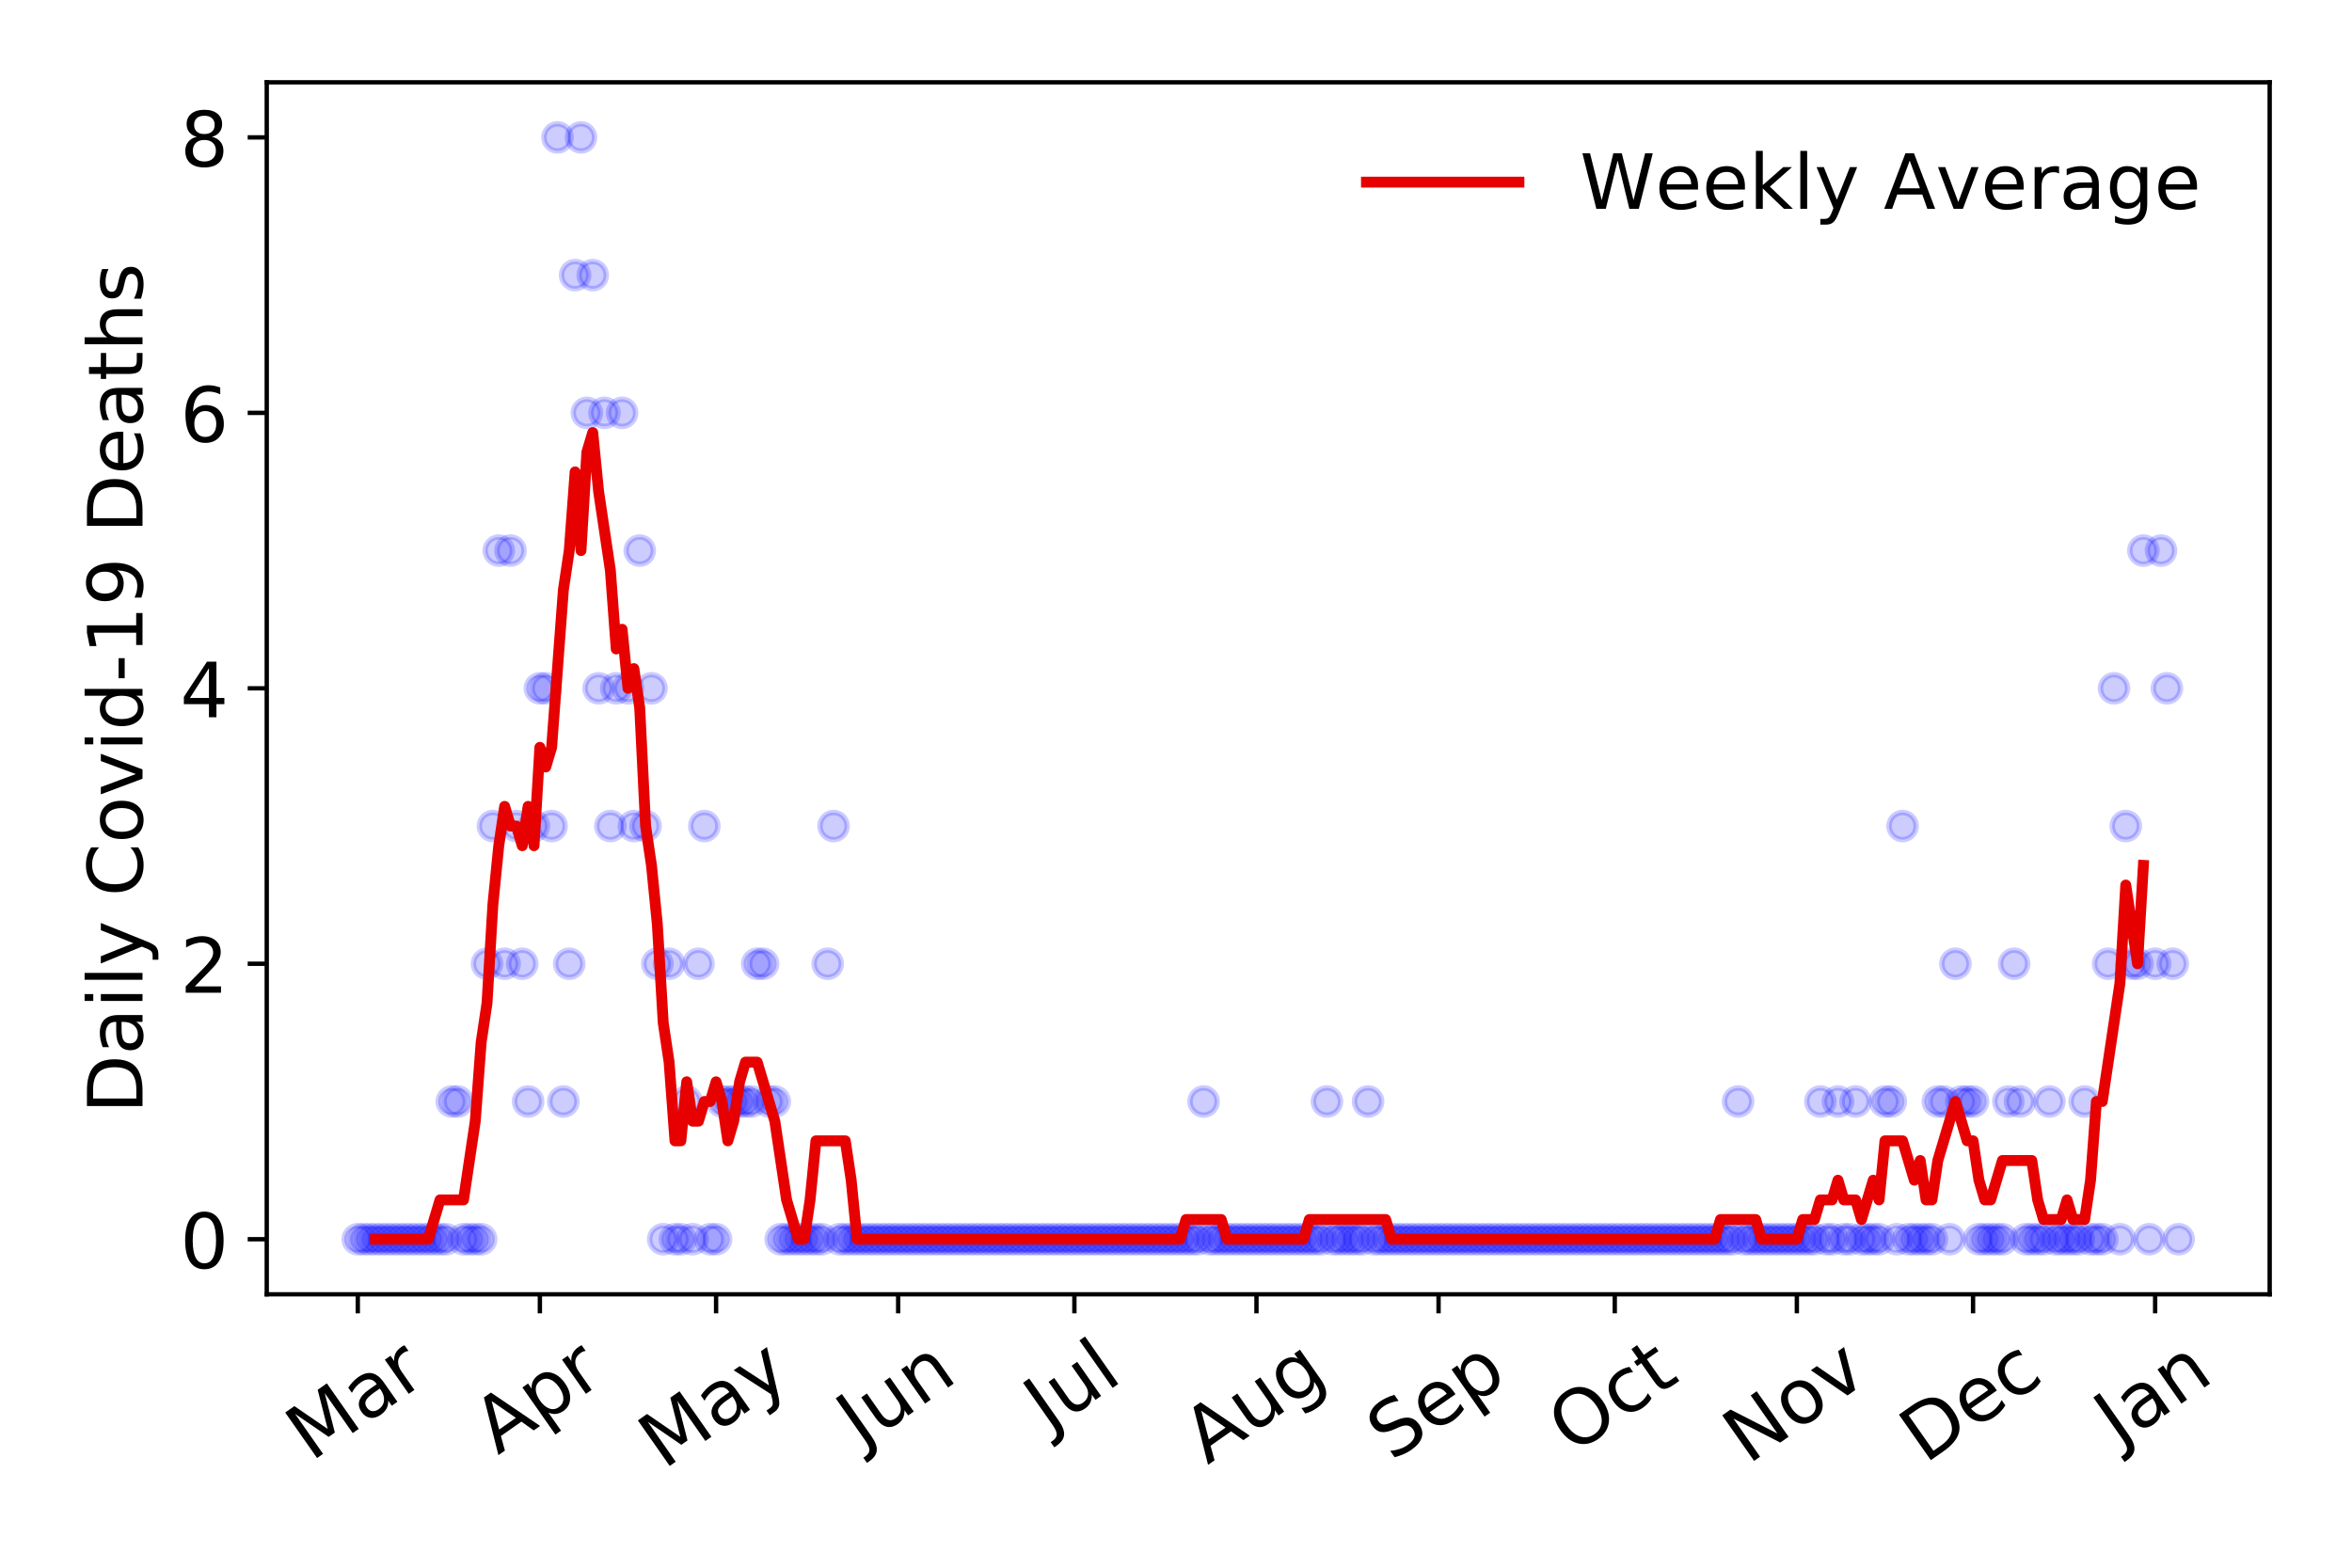 <?xml version="1.0" encoding="utf-8" standalone="no"?>
<!DOCTYPE svg PUBLIC "-//W3C//DTD SVG 1.1//EN"
  "http://www.w3.org/Graphics/SVG/1.1/DTD/svg11.dtd">
<!-- Created with matplotlib (https://matplotlib.org/) -->
<svg height="288pt" version="1.1" viewBox="0 0 432 288" width="432pt" xmlns="http://www.w3.org/2000/svg" xmlns:xlink="http://www.w3.org/1999/xlink">
 <defs>
  <style type="text/css">
*{stroke-linecap:butt;stroke-linejoin:round;}
  </style>
 </defs>
 <g id="figure_1">
  <g id="patch_1">
   <path d="M 0 288 
L 432 288 
L 432 0 
L 0 0 
z
" style="fill:#ffffff;"/>
  </g>
  <g id="axes_1">
   <g id="patch_2">
    <path d="M 48.995 237.778 
L 416.88 237.778 
L 416.88 15.12 
L 48.995 15.12 
z
" style="fill:#ffffff;"/>
   </g>
   <g id="matplotlib.axis_1">
    <g id="xtick_1">
     <g id="line2d_1">
      <defs>
       <path d="M 0 0 
L 0 3.5 
" id="mfc8e5623b7" style="stroke:#000000;stroke-width:0.8;"/>
      </defs>
      <g>
       <use style="stroke:#000000;stroke-width:0.8;" x="65.717" xlink:href="#mfc8e5623b7" y="237.778"/>
      </g>
     </g>
     <g id="text_1">
      <!-- Mar -->
      <defs>
       <path d="M 9.812 72.906 
L 24.516 72.906 
L 43.109 23.297 
L 61.812 72.906 
L 76.516 72.906 
L 76.516 0 
L 66.891 0 
L 66.891 64.016 
L 48.094 14.016 
L 38.188 14.016 
L 19.391 64.016 
L 19.391 0 
L 9.812 0 
z
" id="DejaVuSans-77"/>
       <path d="M 34.281 27.484 
Q 23.391 27.484 19.188 25 
Q 14.984 22.516 14.984 16.5 
Q 14.984 11.719 18.141 8.906 
Q 21.297 6.109 26.703 6.109 
Q 34.188 6.109 38.703 11.406 
Q 43.219 16.703 43.219 25.484 
L 43.219 27.484 
z
M 52.203 31.203 
L 52.203 0 
L 43.219 0 
L 43.219 8.297 
Q 40.141 3.328 35.547 0.953 
Q 30.953 -1.422 24.312 -1.422 
Q 15.922 -1.422 10.953 3.297 
Q 6 8.016 6 15.922 
Q 6 25.141 12.172 29.828 
Q 18.359 34.516 30.609 34.516 
L 43.219 34.516 
L 43.219 35.406 
Q 43.219 41.609 39.141 45 
Q 35.062 48.391 27.688 48.391 
Q 23 48.391 18.547 47.266 
Q 14.109 46.141 10.016 43.891 
L 10.016 52.203 
Q 14.938 54.109 19.578 55.047 
Q 24.219 56 28.609 56 
Q 40.484 56 46.344 49.844 
Q 52.203 43.703 52.203 31.203 
z
" id="DejaVuSans-97"/>
       <path d="M 41.109 46.297 
Q 39.594 47.172 37.812 47.578 
Q 36.031 48 33.891 48 
Q 26.266 48 22.188 43.047 
Q 18.109 38.094 18.109 28.812 
L 18.109 0 
L 9.078 0 
L 9.078 54.688 
L 18.109 54.688 
L 18.109 46.188 
Q 20.953 51.172 25.484 53.578 
Q 30.031 56 36.531 56 
Q 37.453 56 38.578 55.875 
Q 39.703 55.766 41.062 55.516 
z
" id="DejaVuSans-114"/>
      </defs>
      <g transform="translate(57.114 268.643)rotate(-35)scale(0.14 -0.14)">
       <use xlink:href="#DejaVuSans-77"/>
       <use x="86.279" xlink:href="#DejaVuSans-97"/>
       <use x="147.559" xlink:href="#DejaVuSans-114"/>
      </g>
     </g>
    </g>
    <g id="xtick_2">
     <g id="line2d_2">
      <g>
       <use style="stroke:#000000;stroke-width:0.8;" x="99.161" xlink:href="#mfc8e5623b7" y="237.778"/>
      </g>
     </g>
     <g id="text_2">
      <!-- Apr -->
      <defs>
       <path d="M 34.188 63.188 
L 20.797 26.906 
L 47.609 26.906 
z
M 28.609 72.906 
L 39.797 72.906 
L 67.578 0 
L 57.328 0 
L 50.688 18.703 
L 17.828 18.703 
L 11.188 0 
L 0.781 0 
z
" id="DejaVuSans-65"/>
       <path d="M 18.109 8.203 
L 18.109 -20.797 
L 9.078 -20.797 
L 9.078 54.688 
L 18.109 54.688 
L 18.109 46.391 
Q 20.953 51.266 25.266 53.625 
Q 29.594 56 35.594 56 
Q 45.562 56 51.781 48.094 
Q 58.016 40.188 58.016 27.297 
Q 58.016 14.406 51.781 6.484 
Q 45.562 -1.422 35.594 -1.422 
Q 29.594 -1.422 25.266 0.953 
Q 20.953 3.328 18.109 8.203 
z
M 48.688 27.297 
Q 48.688 37.203 44.609 42.844 
Q 40.531 48.484 33.406 48.484 
Q 26.266 48.484 22.188 42.844 
Q 18.109 37.203 18.109 27.297 
Q 18.109 17.391 22.188 11.75 
Q 26.266 6.109 33.406 6.109 
Q 40.531 6.109 44.609 11.75 
Q 48.688 17.391 48.688 27.297 
z
" id="DejaVuSans-112"/>
      </defs>
      <g transform="translate(91.457 267.384)rotate(-35)scale(0.14 -0.14)">
       <use xlink:href="#DejaVuSans-65"/>
       <use x="68.408" xlink:href="#DejaVuSans-112"/>
       <use x="131.885" xlink:href="#DejaVuSans-114"/>
      </g>
     </g>
    </g>
    <g id="xtick_3">
     <g id="line2d_3">
      <g>
       <use style="stroke:#000000;stroke-width:0.8;" x="131.526" xlink:href="#mfc8e5623b7" y="237.778"/>
      </g>
     </g>
     <g id="text_3">
      <!-- May -->
      <defs>
       <path d="M 32.172 -5.078 
Q 28.375 -14.844 24.75 -17.812 
Q 21.141 -20.797 15.094 -20.797 
L 7.906 -20.797 
L 7.906 -13.281 
L 13.188 -13.281 
Q 16.891 -13.281 18.938 -11.516 
Q 21 -9.766 23.484 -3.219 
L 25.094 0.875 
L 2.984 54.688 
L 12.5 54.688 
L 29.594 11.922 
L 46.688 54.688 
L 56.203 54.688 
z
" id="DejaVuSans-121"/>
      </defs>
      <g transform="translate(121.887 270.094)rotate(-35)scale(0.14 -0.14)">
       <use xlink:href="#DejaVuSans-77"/>
       <use x="86.279" xlink:href="#DejaVuSans-97"/>
       <use x="147.559" xlink:href="#DejaVuSans-121"/>
      </g>
     </g>
    </g>
    <g id="xtick_4">
     <g id="line2d_4">
      <g>
       <use style="stroke:#000000;stroke-width:0.8;" x="164.97" xlink:href="#mfc8e5623b7" y="237.778"/>
      </g>
     </g>
     <g id="text_4">
      <!-- Jun -->
      <defs>
       <path d="M 9.812 72.906 
L 19.672 72.906 
L 19.672 5.078 
Q 19.672 -8.109 14.672 -14.062 
Q 9.672 -20.016 -1.422 -20.016 
L -5.172 -20.016 
L -5.172 -11.719 
L -2.094 -11.719 
Q 4.438 -11.719 7.125 -8.047 
Q 9.812 -4.391 9.812 5.078 
z
" id="DejaVuSans-74"/>
       <path d="M 8.5 21.578 
L 8.5 54.688 
L 17.484 54.688 
L 17.484 21.922 
Q 17.484 14.156 20.5 10.266 
Q 23.531 6.391 29.594 6.391 
Q 36.859 6.391 41.078 11.031 
Q 45.312 15.672 45.312 23.688 
L 45.312 54.688 
L 54.297 54.688 
L 54.297 0 
L 45.312 0 
L 45.312 8.406 
Q 42.047 3.422 37.719 1 
Q 33.406 -1.422 27.688 -1.422 
Q 18.266 -1.422 13.375 4.438 
Q 8.5 10.297 8.5 21.578 
z
M 31.109 56 
z
" id="DejaVuSans-117"/>
       <path d="M 54.891 33.016 
L 54.891 0 
L 45.906 0 
L 45.906 32.719 
Q 45.906 40.484 42.875 44.328 
Q 39.844 48.188 33.797 48.188 
Q 26.516 48.188 22.312 43.547 
Q 18.109 38.922 18.109 30.906 
L 18.109 0 
L 9.078 0 
L 9.078 54.688 
L 18.109 54.688 
L 18.109 46.188 
Q 21.344 51.125 25.703 53.562 
Q 30.078 56 35.797 56 
Q 45.219 56 50.047 50.172 
Q 54.891 44.344 54.891 33.016 
z
" id="DejaVuSans-110"/>
      </defs>
      <g transform="translate(158.227 266.039)rotate(-35)scale(0.14 -0.14)">
       <use xlink:href="#DejaVuSans-74"/>
       <use x="29.492" xlink:href="#DejaVuSans-117"/>
       <use x="92.871" xlink:href="#DejaVuSans-110"/>
      </g>
     </g>
    </g>
    <g id="xtick_5">
     <g id="line2d_5">
      <g>
       <use style="stroke:#000000;stroke-width:0.8;" x="197.336" xlink:href="#mfc8e5623b7" y="237.778"/>
      </g>
     </g>
     <g id="text_5">
      <!-- Jul -->
      <defs>
       <path d="M 9.422 75.984 
L 18.406 75.984 
L 18.406 0 
L 9.422 0 
z
" id="DejaVuSans-108"/>
      </defs>
      <g transform="translate(192.633 263.181)rotate(-35)scale(0.14 -0.14)">
       <use xlink:href="#DejaVuSans-74"/>
       <use x="29.492" xlink:href="#DejaVuSans-117"/>
       <use x="92.871" xlink:href="#DejaVuSans-108"/>
      </g>
     </g>
    </g>
    <g id="xtick_6">
     <g id="line2d_6">
      <g>
       <use style="stroke:#000000;stroke-width:0.8;" x="230.78" xlink:href="#mfc8e5623b7" y="237.778"/>
      </g>
     </g>
     <g id="text_6">
      <!-- Aug -->
      <defs>
       <path d="M 45.406 27.984 
Q 45.406 37.75 41.375 43.109 
Q 37.359 48.484 30.078 48.484 
Q 22.859 48.484 18.828 43.109 
Q 14.797 37.75 14.797 27.984 
Q 14.797 18.266 18.828 12.891 
Q 22.859 7.516 30.078 7.516 
Q 37.359 7.516 41.375 12.891 
Q 45.406 18.266 45.406 27.984 
z
M 54.391 6.781 
Q 54.391 -7.172 48.188 -13.984 
Q 42 -20.797 29.203 -20.797 
Q 24.469 -20.797 20.266 -20.094 
Q 16.062 -19.391 12.109 -17.922 
L 12.109 -9.188 
Q 16.062 -11.328 19.922 -12.344 
Q 23.781 -13.375 27.781 -13.375 
Q 36.625 -13.375 41.016 -8.766 
Q 45.406 -4.156 45.406 5.172 
L 45.406 9.625 
Q 42.625 4.781 38.281 2.391 
Q 33.938 0 27.875 0 
Q 17.828 0 11.672 7.656 
Q 5.516 15.328 5.516 27.984 
Q 5.516 40.672 11.672 48.328 
Q 17.828 56 27.875 56 
Q 33.938 56 38.281 53.609 
Q 42.625 51.219 45.406 46.391 
L 45.406 54.688 
L 54.391 54.688 
z
" id="DejaVuSans-103"/>
      </defs>
      <g transform="translate(221.799 269.172)rotate(-35)scale(0.14 -0.14)">
       <use xlink:href="#DejaVuSans-65"/>
       <use x="68.408" xlink:href="#DejaVuSans-117"/>
       <use x="131.787" xlink:href="#DejaVuSans-103"/>
      </g>
     </g>
    </g>
    <g id="xtick_7">
     <g id="line2d_7">
      <g>
       <use style="stroke:#000000;stroke-width:0.8;" x="264.224" xlink:href="#mfc8e5623b7" y="237.778"/>
      </g>
     </g>
     <g id="text_7">
      <!-- Sep -->
      <defs>
       <path d="M 53.516 70.516 
L 53.516 60.891 
Q 47.906 63.578 42.922 64.891 
Q 37.938 66.219 33.297 66.219 
Q 25.25 66.219 20.875 63.094 
Q 16.5 59.969 16.5 54.203 
Q 16.5 49.359 19.406 46.891 
Q 22.312 44.438 30.422 42.922 
L 36.375 41.703 
Q 47.406 39.594 52.656 34.297 
Q 57.906 29 57.906 20.125 
Q 57.906 9.516 50.797 4.047 
Q 43.703 -1.422 29.984 -1.422 
Q 24.812 -1.422 18.969 -0.25 
Q 13.141 0.922 6.891 3.219 
L 6.891 13.375 
Q 12.891 10.016 18.656 8.297 
Q 24.422 6.594 29.984 6.594 
Q 38.422 6.594 43.016 9.906 
Q 47.609 13.234 47.609 19.391 
Q 47.609 24.75 44.312 27.781 
Q 41.016 30.812 33.5 32.328 
L 27.484 33.5 
Q 16.453 35.688 11.516 40.375 
Q 6.594 45.062 6.594 53.422 
Q 6.594 63.094 13.406 68.656 
Q 20.219 74.219 32.172 74.219 
Q 37.312 74.219 42.625 73.281 
Q 47.953 72.359 53.516 70.516 
z
" id="DejaVuSans-83"/>
       <path d="M 56.203 29.594 
L 56.203 25.203 
L 14.891 25.203 
Q 15.484 15.922 20.484 11.062 
Q 25.484 6.203 34.422 6.203 
Q 39.594 6.203 44.453 7.469 
Q 49.312 8.734 54.109 11.281 
L 54.109 2.781 
Q 49.266 0.734 44.188 -0.344 
Q 39.109 -1.422 33.891 -1.422 
Q 20.797 -1.422 13.156 6.188 
Q 5.516 13.812 5.516 26.812 
Q 5.516 40.234 12.766 48.109 
Q 20.016 56 32.328 56 
Q 43.359 56 49.781 48.891 
Q 56.203 41.797 56.203 29.594 
z
M 47.219 32.234 
Q 47.125 39.594 43.094 43.984 
Q 39.062 48.391 32.422 48.391 
Q 24.906 48.391 20.391 44.141 
Q 15.875 39.891 15.188 32.172 
z
" id="DejaVuSans-101"/>
      </defs>
      <g transform="translate(255.631 268.629)rotate(-35)scale(0.14 -0.14)">
       <use xlink:href="#DejaVuSans-83"/>
       <use x="63.477" xlink:href="#DejaVuSans-101"/>
       <use x="125" xlink:href="#DejaVuSans-112"/>
      </g>
     </g>
    </g>
    <g id="xtick_8">
     <g id="line2d_8">
      <g>
       <use style="stroke:#000000;stroke-width:0.8;" x="296.589" xlink:href="#mfc8e5623b7" y="237.778"/>
      </g>
     </g>
     <g id="text_8">
      <!-- Oct -->
      <defs>
       <path d="M 39.406 66.219 
Q 28.656 66.219 22.328 58.203 
Q 16.016 50.203 16.016 36.375 
Q 16.016 22.609 22.328 14.594 
Q 28.656 6.594 39.406 6.594 
Q 50.141 6.594 56.422 14.594 
Q 62.703 22.609 62.703 36.375 
Q 62.703 50.203 56.422 58.203 
Q 50.141 66.219 39.406 66.219 
z
M 39.406 74.219 
Q 54.734 74.219 63.906 63.938 
Q 73.094 53.656 73.094 36.375 
Q 73.094 19.141 63.906 8.859 
Q 54.734 -1.422 39.406 -1.422 
Q 24.031 -1.422 14.812 8.828 
Q 5.609 19.094 5.609 36.375 
Q 5.609 53.656 14.812 63.938 
Q 24.031 74.219 39.406 74.219 
z
" id="DejaVuSans-79"/>
       <path d="M 48.781 52.594 
L 48.781 44.188 
Q 44.969 46.297 41.141 47.344 
Q 37.312 48.391 33.406 48.391 
Q 24.656 48.391 19.812 42.844 
Q 14.984 37.312 14.984 27.297 
Q 14.984 17.281 19.812 11.734 
Q 24.656 6.203 33.406 6.203 
Q 37.312 6.203 41.141 7.25 
Q 44.969 8.297 48.781 10.406 
L 48.781 2.094 
Q 45.016 0.344 40.984 -0.531 
Q 36.969 -1.422 32.422 -1.422 
Q 20.062 -1.422 12.781 6.344 
Q 5.516 14.109 5.516 27.297 
Q 5.516 40.672 12.859 48.328 
Q 20.219 56 33.016 56 
Q 37.156 56 41.109 55.141 
Q 45.062 54.297 48.781 52.594 
z
" id="DejaVuSans-99"/>
       <path d="M 18.312 70.219 
L 18.312 54.688 
L 36.812 54.688 
L 36.812 47.703 
L 18.312 47.703 
L 18.312 18.016 
Q 18.312 11.328 20.141 9.422 
Q 21.969 7.516 27.594 7.516 
L 36.812 7.516 
L 36.812 0 
L 27.594 0 
Q 17.188 0 13.234 3.875 
Q 9.281 7.766 9.281 18.016 
L 9.281 47.703 
L 2.688 47.703 
L 2.688 54.688 
L 9.281 54.688 
L 9.281 70.219 
z
" id="DejaVuSans-116"/>
      </defs>
      <g transform="translate(288.89 267.377)rotate(-35)scale(0.14 -0.14)">
       <use xlink:href="#DejaVuSans-79"/>
       <use x="78.711" xlink:href="#DejaVuSans-99"/>
       <use x="133.691" xlink:href="#DejaVuSans-116"/>
      </g>
     </g>
    </g>
    <g id="xtick_9">
     <g id="line2d_9">
      <g>
       <use style="stroke:#000000;stroke-width:0.8;" x="330.033" xlink:href="#mfc8e5623b7" y="237.778"/>
      </g>
     </g>
     <g id="text_9">
      <!-- Nov -->
      <defs>
       <path d="M 9.812 72.906 
L 23.094 72.906 
L 55.422 11.922 
L 55.422 72.906 
L 64.984 72.906 
L 64.984 0 
L 51.703 0 
L 19.391 60.984 
L 19.391 0 
L 9.812 0 
z
" id="DejaVuSans-78"/>
       <path d="M 30.609 48.391 
Q 23.391 48.391 19.188 42.75 
Q 14.984 37.109 14.984 27.297 
Q 14.984 17.484 19.156 11.844 
Q 23.344 6.203 30.609 6.203 
Q 37.797 6.203 41.984 11.859 
Q 46.188 17.531 46.188 27.297 
Q 46.188 37.016 41.984 42.703 
Q 37.797 48.391 30.609 48.391 
z
M 30.609 56 
Q 42.328 56 49.016 48.375 
Q 55.719 40.766 55.719 27.297 
Q 55.719 13.875 49.016 6.219 
Q 42.328 -1.422 30.609 -1.422 
Q 18.844 -1.422 12.172 6.219 
Q 5.516 13.875 5.516 27.297 
Q 5.516 40.766 12.172 48.375 
Q 18.844 56 30.609 56 
z
" id="DejaVuSans-111"/>
       <path d="M 2.984 54.688 
L 12.5 54.688 
L 29.594 8.797 
L 46.688 54.688 
L 56.203 54.688 
L 35.688 0 
L 23.484 0 
z
" id="DejaVuSans-118"/>
      </defs>
      <g transform="translate(321.057 269.166)rotate(-35)scale(0.14 -0.14)">
       <use xlink:href="#DejaVuSans-78"/>
       <use x="74.805" xlink:href="#DejaVuSans-111"/>
       <use x="135.986" xlink:href="#DejaVuSans-118"/>
      </g>
     </g>
    </g>
    <g id="xtick_10">
     <g id="line2d_10">
      <g>
       <use style="stroke:#000000;stroke-width:0.8;" x="362.398" xlink:href="#mfc8e5623b7" y="237.778"/>
      </g>
     </g>
     <g id="text_10">
      <!-- Dec -->
      <defs>
       <path d="M 19.672 64.797 
L 19.672 8.109 
L 31.594 8.109 
Q 46.688 8.109 53.688 14.938 
Q 60.688 21.781 60.688 36.531 
Q 60.688 51.172 53.688 57.984 
Q 46.688 64.797 31.594 64.797 
z
M 9.812 72.906 
L 30.078 72.906 
Q 51.266 72.906 61.172 64.094 
Q 71.094 55.281 71.094 36.531 
Q 71.094 17.672 61.125 8.828 
Q 51.172 0 30.078 0 
L 9.812 0 
z
" id="DejaVuSans-68"/>
      </defs>
      <g transform="translate(353.518 269.032)rotate(-35)scale(0.14 -0.14)">
       <use xlink:href="#DejaVuSans-68"/>
       <use x="77.002" xlink:href="#DejaVuSans-101"/>
       <use x="138.525" xlink:href="#DejaVuSans-99"/>
      </g>
     </g>
    </g>
    <g id="xtick_11">
     <g id="line2d_11">
      <g>
       <use style="stroke:#000000;stroke-width:0.8;" x="395.843" xlink:href="#mfc8e5623b7" y="237.778"/>
      </g>
     </g>
     <g id="text_11">
      <!-- Jan -->
      <g transform="translate(389.219 265.871)rotate(-35)scale(0.14 -0.14)">
       <use xlink:href="#DejaVuSans-74"/>
       <use x="29.492" xlink:href="#DejaVuSans-97"/>
       <use x="90.771" xlink:href="#DejaVuSans-110"/>
      </g>
     </g>
    </g>
   </g>
   <g id="matplotlib.axis_2">
    <g id="ytick_1">
     <g id="line2d_12">
      <defs>
       <path d="M 0 0 
L -3.5 0 
" id="m99d980d6a2" style="stroke:#000000;stroke-width:0.8;"/>
      </defs>
      <g>
       <use style="stroke:#000000;stroke-width:0.8;" x="48.995" xlink:href="#m99d980d6a2" y="227.657"/>
      </g>
     </g>
     <g id="text_12">
      <!-- 0 -->
      <defs>
       <path d="M 31.781 66.406 
Q 24.172 66.406 20.328 58.906 
Q 16.5 51.422 16.5 36.375 
Q 16.5 21.391 20.328 13.891 
Q 24.172 6.391 31.781 6.391 
Q 39.453 6.391 43.281 13.891 
Q 47.125 21.391 47.125 36.375 
Q 47.125 51.422 43.281 58.906 
Q 39.453 66.406 31.781 66.406 
z
M 31.781 74.219 
Q 44.047 74.219 50.516 64.516 
Q 56.984 54.828 56.984 36.375 
Q 56.984 17.969 50.516 8.266 
Q 44.047 -1.422 31.781 -1.422 
Q 19.531 -1.422 13.062 8.266 
Q 6.594 17.969 6.594 36.375 
Q 6.594 54.828 13.062 64.516 
Q 19.531 74.219 31.781 74.219 
z
" id="DejaVuSans-48"/>
      </defs>
      <g transform="translate(33.087 232.976)scale(0.14 -0.14)">
       <use xlink:href="#DejaVuSans-48"/>
      </g>
     </g>
    </g>
    <g id="ytick_2">
     <g id="line2d_13">
      <g>
       <use style="stroke:#000000;stroke-width:0.8;" x="48.995" xlink:href="#m99d980d6a2" y="177.053"/>
      </g>
     </g>
     <g id="text_13">
      <!-- 2 -->
      <defs>
       <path d="M 19.188 8.297 
L 53.609 8.297 
L 53.609 0 
L 7.328 0 
L 7.328 8.297 
Q 12.938 14.109 22.625 23.891 
Q 32.328 33.688 34.812 36.531 
Q 39.547 41.844 41.422 45.531 
Q 43.312 49.219 43.312 52.781 
Q 43.312 58.594 39.234 62.25 
Q 35.156 65.922 28.609 65.922 
Q 23.969 65.922 18.812 64.312 
Q 13.672 62.703 7.812 59.422 
L 7.812 69.391 
Q 13.766 71.781 18.938 73 
Q 24.125 74.219 28.422 74.219 
Q 39.75 74.219 46.484 68.547 
Q 53.219 62.891 53.219 53.422 
Q 53.219 48.922 51.531 44.891 
Q 49.859 40.875 45.406 35.406 
Q 44.188 33.984 37.641 27.219 
Q 31.109 20.453 19.188 8.297 
z
" id="DejaVuSans-50"/>
      </defs>
      <g transform="translate(33.087 182.372)scale(0.14 -0.14)">
       <use xlink:href="#DejaVuSans-50"/>
      </g>
     </g>
    </g>
    <g id="ytick_3">
     <g id="line2d_14">
      <g>
       <use style="stroke:#000000;stroke-width:0.8;" x="48.995" xlink:href="#m99d980d6a2" y="126.449"/>
      </g>
     </g>
     <g id="text_14">
      <!-- 4 -->
      <defs>
       <path d="M 37.797 64.312 
L 12.891 25.391 
L 37.797 25.391 
z
M 35.203 72.906 
L 47.609 72.906 
L 47.609 25.391 
L 58.016 25.391 
L 58.016 17.188 
L 47.609 17.188 
L 47.609 0 
L 37.797 0 
L 37.797 17.188 
L 4.891 17.188 
L 4.891 26.703 
z
" id="DejaVuSans-52"/>
      </defs>
      <g transform="translate(33.087 131.768)scale(0.14 -0.14)">
       <use xlink:href="#DejaVuSans-52"/>
      </g>
     </g>
    </g>
    <g id="ytick_4">
     <g id="line2d_15">
      <g>
       <use style="stroke:#000000;stroke-width:0.8;" x="48.995" xlink:href="#m99d980d6a2" y="75.845"/>
      </g>
     </g>
     <g id="text_15">
      <!-- 6 -->
      <defs>
       <path d="M 33.016 40.375 
Q 26.375 40.375 22.484 35.828 
Q 18.609 31.297 18.609 23.391 
Q 18.609 15.531 22.484 10.953 
Q 26.375 6.391 33.016 6.391 
Q 39.656 6.391 43.531 10.953 
Q 47.406 15.531 47.406 23.391 
Q 47.406 31.297 43.531 35.828 
Q 39.656 40.375 33.016 40.375 
z
M 52.594 71.297 
L 52.594 62.312 
Q 48.875 64.062 45.094 64.984 
Q 41.312 65.922 37.594 65.922 
Q 27.828 65.922 22.672 59.328 
Q 17.531 52.734 16.797 39.406 
Q 19.672 43.656 24.016 45.922 
Q 28.375 48.188 33.594 48.188 
Q 44.578 48.188 50.953 41.516 
Q 57.328 34.859 57.328 23.391 
Q 57.328 12.156 50.688 5.359 
Q 44.047 -1.422 33.016 -1.422 
Q 20.359 -1.422 13.672 8.266 
Q 6.984 17.969 6.984 36.375 
Q 6.984 53.656 15.188 63.938 
Q 23.391 74.219 37.203 74.219 
Q 40.922 74.219 44.703 73.484 
Q 48.484 72.75 52.594 71.297 
z
" id="DejaVuSans-54"/>
      </defs>
      <g transform="translate(33.087 81.164)scale(0.14 -0.14)">
       <use xlink:href="#DejaVuSans-54"/>
      </g>
     </g>
    </g>
    <g id="ytick_5">
     <g id="line2d_16">
      <g>
       <use style="stroke:#000000;stroke-width:0.8;" x="48.995" xlink:href="#m99d980d6a2" y="25.241"/>
      </g>
     </g>
     <g id="text_16">
      <!-- 8 -->
      <defs>
       <path d="M 31.781 34.625 
Q 24.75 34.625 20.719 30.859 
Q 16.703 27.094 16.703 20.516 
Q 16.703 13.922 20.719 10.156 
Q 24.75 6.391 31.781 6.391 
Q 38.812 6.391 42.859 10.172 
Q 46.922 13.969 46.922 20.516 
Q 46.922 27.094 42.891 30.859 
Q 38.875 34.625 31.781 34.625 
z
M 21.922 38.812 
Q 15.578 40.375 12.031 44.719 
Q 8.5 49.078 8.5 55.328 
Q 8.5 64.062 14.719 69.141 
Q 20.953 74.219 31.781 74.219 
Q 42.672 74.219 48.875 69.141 
Q 55.078 64.062 55.078 55.328 
Q 55.078 49.078 51.531 44.719 
Q 48 40.375 41.703 38.812 
Q 48.828 37.156 52.797 32.312 
Q 56.781 27.484 56.781 20.516 
Q 56.781 9.906 50.312 4.234 
Q 43.844 -1.422 31.781 -1.422 
Q 19.734 -1.422 13.25 4.234 
Q 6.781 9.906 6.781 20.516 
Q 6.781 27.484 10.781 32.312 
Q 14.797 37.156 21.922 38.812 
z
M 18.312 54.391 
Q 18.312 48.734 21.844 45.562 
Q 25.391 42.391 31.781 42.391 
Q 38.141 42.391 41.719 45.562 
Q 45.312 48.734 45.312 54.391 
Q 45.312 60.062 41.719 63.234 
Q 38.141 66.406 31.781 66.406 
Q 25.391 66.406 21.844 63.234 
Q 18.312 60.062 18.312 54.391 
z
" id="DejaVuSans-56"/>
      </defs>
      <g transform="translate(33.087 30.56)scale(0.14 -0.14)">
       <use xlink:href="#DejaVuSans-56"/>
      </g>
     </g>
    </g>
    <g id="text_17">
     <!-- Daily Covid-19 Deaths -->
     <defs>
      <path d="M 9.422 54.688 
L 18.406 54.688 
L 18.406 0 
L 9.422 0 
z
M 9.422 75.984 
L 18.406 75.984 
L 18.406 64.594 
L 9.422 64.594 
z
" id="DejaVuSans-105"/>
      <path id="DejaVuSans-32"/>
      <path d="M 64.406 67.281 
L 64.406 56.891 
Q 59.422 61.531 53.781 63.812 
Q 48.141 66.109 41.797 66.109 
Q 29.297 66.109 22.656 58.469 
Q 16.016 50.828 16.016 36.375 
Q 16.016 21.969 22.656 14.328 
Q 29.297 6.688 41.797 6.688 
Q 48.141 6.688 53.781 8.984 
Q 59.422 11.281 64.406 15.922 
L 64.406 5.609 
Q 59.234 2.094 53.438 0.328 
Q 47.656 -1.422 41.219 -1.422 
Q 24.656 -1.422 15.125 8.703 
Q 5.609 18.844 5.609 36.375 
Q 5.609 53.953 15.125 64.078 
Q 24.656 74.219 41.219 74.219 
Q 47.75 74.219 53.531 72.484 
Q 59.328 70.75 64.406 67.281 
z
" id="DejaVuSans-67"/>
      <path d="M 45.406 46.391 
L 45.406 75.984 
L 54.391 75.984 
L 54.391 0 
L 45.406 0 
L 45.406 8.203 
Q 42.578 3.328 38.25 0.953 
Q 33.938 -1.422 27.875 -1.422 
Q 17.969 -1.422 11.734 6.484 
Q 5.516 14.406 5.516 27.297 
Q 5.516 40.188 11.734 48.094 
Q 17.969 56 27.875 56 
Q 33.938 56 38.25 53.625 
Q 42.578 51.266 45.406 46.391 
z
M 14.797 27.297 
Q 14.797 17.391 18.875 11.75 
Q 22.953 6.109 30.078 6.109 
Q 37.203 6.109 41.297 11.75 
Q 45.406 17.391 45.406 27.297 
Q 45.406 37.203 41.297 42.844 
Q 37.203 48.484 30.078 48.484 
Q 22.953 48.484 18.875 42.844 
Q 14.797 37.203 14.797 27.297 
z
" id="DejaVuSans-100"/>
      <path d="M 4.891 31.391 
L 31.203 31.391 
L 31.203 23.391 
L 4.891 23.391 
z
" id="DejaVuSans-45"/>
      <path d="M 12.406 8.297 
L 28.516 8.297 
L 28.516 63.922 
L 10.984 60.406 
L 10.984 69.391 
L 28.422 72.906 
L 38.281 72.906 
L 38.281 8.297 
L 54.391 8.297 
L 54.391 0 
L 12.406 0 
z
" id="DejaVuSans-49"/>
      <path d="M 10.984 1.516 
L 10.984 10.5 
Q 14.703 8.734 18.5 7.812 
Q 22.312 6.891 25.984 6.891 
Q 35.75 6.891 40.891 13.453 
Q 46.047 20.016 46.781 33.406 
Q 43.953 29.203 39.594 26.953 
Q 35.25 24.703 29.984 24.703 
Q 19.047 24.703 12.672 31.312 
Q 6.297 37.938 6.297 49.422 
Q 6.297 60.641 12.938 67.422 
Q 19.578 74.219 30.609 74.219 
Q 43.266 74.219 49.922 64.516 
Q 56.594 54.828 56.594 36.375 
Q 56.594 19.141 48.406 8.859 
Q 40.234 -1.422 26.422 -1.422 
Q 22.703 -1.422 18.891 -0.688 
Q 15.094 0.047 10.984 1.516 
z
M 30.609 32.422 
Q 37.25 32.422 41.125 36.953 
Q 45.016 41.5 45.016 49.422 
Q 45.016 57.281 41.125 61.844 
Q 37.25 66.406 30.609 66.406 
Q 23.969 66.406 20.094 61.844 
Q 16.219 57.281 16.219 49.422 
Q 16.219 41.5 20.094 36.953 
Q 23.969 32.422 30.609 32.422 
z
" id="DejaVuSans-57"/>
      <path d="M 54.891 33.016 
L 54.891 0 
L 45.906 0 
L 45.906 32.719 
Q 45.906 40.484 42.875 44.328 
Q 39.844 48.188 33.797 48.188 
Q 26.516 48.188 22.312 43.547 
Q 18.109 38.922 18.109 30.906 
L 18.109 0 
L 9.078 0 
L 9.078 75.984 
L 18.109 75.984 
L 18.109 46.188 
Q 21.344 51.125 25.703 53.562 
Q 30.078 56 35.797 56 
Q 45.219 56 50.047 50.172 
Q 54.891 44.344 54.891 33.016 
z
" id="DejaVuSans-104"/>
      <path d="M 44.281 53.078 
L 44.281 44.578 
Q 40.484 46.531 36.375 47.5 
Q 32.281 48.484 27.875 48.484 
Q 21.188 48.484 17.844 46.438 
Q 14.5 44.391 14.5 40.281 
Q 14.5 37.156 16.891 35.375 
Q 19.281 33.594 26.516 31.984 
L 29.594 31.297 
Q 39.156 29.25 43.188 25.516 
Q 47.219 21.781 47.219 15.094 
Q 47.219 7.469 41.188 3.016 
Q 35.156 -1.422 24.609 -1.422 
Q 20.219 -1.422 15.453 -0.562 
Q 10.688 0.297 5.422 2 
L 5.422 11.281 
Q 10.406 8.688 15.234 7.391 
Q 20.062 6.109 24.812 6.109 
Q 31.156 6.109 34.562 8.281 
Q 37.984 10.453 37.984 14.406 
Q 37.984 18.062 35.516 20.016 
Q 33.062 21.969 24.703 23.781 
L 21.578 24.516 
Q 13.234 26.266 9.516 29.906 
Q 5.812 33.547 5.812 39.891 
Q 5.812 47.609 11.281 51.797 
Q 16.75 56 26.812 56 
Q 31.781 56 36.172 55.266 
Q 40.578 54.547 44.281 53.078 
z
" id="DejaVuSans-115"/>
     </defs>
     <g transform="translate(26.176 204.56)rotate(-90)scale(0.14 -0.14)">
      <use xlink:href="#DejaVuSans-68"/>
      <use x="77.002" xlink:href="#DejaVuSans-97"/>
      <use x="138.281" xlink:href="#DejaVuSans-105"/>
      <use x="166.064" xlink:href="#DejaVuSans-108"/>
      <use x="193.848" xlink:href="#DejaVuSans-121"/>
      <use x="253.027" xlink:href="#DejaVuSans-32"/>
      <use x="284.814" xlink:href="#DejaVuSans-67"/>
      <use x="354.639" xlink:href="#DejaVuSans-111"/>
      <use x="415.82" xlink:href="#DejaVuSans-118"/>
      <use x="475" xlink:href="#DejaVuSans-105"/>
      <use x="502.783" xlink:href="#DejaVuSans-100"/>
      <use x="566.26" xlink:href="#DejaVuSans-45"/>
      <use x="602.344" xlink:href="#DejaVuSans-49"/>
      <use x="665.967" xlink:href="#DejaVuSans-57"/>
      <use x="729.59" xlink:href="#DejaVuSans-32"/>
      <use x="761.377" xlink:href="#DejaVuSans-68"/>
      <use x="838.379" xlink:href="#DejaVuSans-101"/>
      <use x="899.902" xlink:href="#DejaVuSans-97"/>
      <use x="961.182" xlink:href="#DejaVuSans-116"/>
      <use x="1000.391" xlink:href="#DejaVuSans-104"/>
      <use x="1063.77" xlink:href="#DejaVuSans-115"/>
     </g>
    </g>
   </g>
   <g id="line2d_17">
    <defs>
     <path d="M 0 2.5 
C 0.663 2.5 1.299 2.237 1.768 1.768 
C 2.237 1.299 2.5 0.663 2.5 0 
C 2.5 -0.663 2.237 -1.299 1.768 -1.768 
C 1.299 -2.237 0.663 -2.5 0 -2.5 
C -0.663 -2.5 -1.299 -2.237 -1.768 -1.768 
C -2.237 -1.299 -2.5 -0.663 -2.5 0 
C -2.5 0.663 -2.237 1.299 -1.768 1.768 
C -1.299 2.237 -0.663 2.5 0 2.5 
z
" id="m58a9ed0b8f" style="stroke:#0000ff;stroke-opacity:0.2;"/>
    </defs>
    <g clip-path="url(#p94fd9e9340)">
     <use style="fill:#0000ff;fill-opacity:0.2;stroke:#0000ff;stroke-opacity:0.2;" x="65.717" xlink:href="#m58a9ed0b8f" y="227.657"/>
     <use style="fill:#0000ff;fill-opacity:0.2;stroke:#0000ff;stroke-opacity:0.2;" x="66.796" xlink:href="#m58a9ed0b8f" y="227.657"/>
     <use style="fill:#0000ff;fill-opacity:0.2;stroke:#0000ff;stroke-opacity:0.2;" x="67.875" xlink:href="#m58a9ed0b8f" y="227.657"/>
     <use style="fill:#0000ff;fill-opacity:0.2;stroke:#0000ff;stroke-opacity:0.2;" x="68.954" xlink:href="#m58a9ed0b8f" y="227.657"/>
     <use style="fill:#0000ff;fill-opacity:0.2;stroke:#0000ff;stroke-opacity:0.2;" x="70.032" xlink:href="#m58a9ed0b8f" y="227.657"/>
     <use style="fill:#0000ff;fill-opacity:0.2;stroke:#0000ff;stroke-opacity:0.2;" x="71.111" xlink:href="#m58a9ed0b8f" y="227.657"/>
     <use style="fill:#0000ff;fill-opacity:0.2;stroke:#0000ff;stroke-opacity:0.2;" x="72.19" xlink:href="#m58a9ed0b8f" y="227.657"/>
     <use style="fill:#0000ff;fill-opacity:0.2;stroke:#0000ff;stroke-opacity:0.2;" x="73.269" xlink:href="#m58a9ed0b8f" y="227.657"/>
     <use style="fill:#0000ff;fill-opacity:0.2;stroke:#0000ff;stroke-opacity:0.2;" x="74.348" xlink:href="#m58a9ed0b8f" y="227.657"/>
     <use style="fill:#0000ff;fill-opacity:0.2;stroke:#0000ff;stroke-opacity:0.2;" x="75.427" xlink:href="#m58a9ed0b8f" y="227.657"/>
     <use style="fill:#0000ff;fill-opacity:0.2;stroke:#0000ff;stroke-opacity:0.2;" x="76.505" xlink:href="#m58a9ed0b8f" y="227.657"/>
     <use style="fill:#0000ff;fill-opacity:0.2;stroke:#0000ff;stroke-opacity:0.2;" x="77.584" xlink:href="#m58a9ed0b8f" y="227.657"/>
     <use style="fill:#0000ff;fill-opacity:0.2;stroke:#0000ff;stroke-opacity:0.2;" x="78.663" xlink:href="#m58a9ed0b8f" y="227.657"/>
     <use style="fill:#0000ff;fill-opacity:0.2;stroke:#0000ff;stroke-opacity:0.2;" x="79.742" xlink:href="#m58a9ed0b8f" y="227.657"/>
     <use style="fill:#0000ff;fill-opacity:0.2;stroke:#0000ff;stroke-opacity:0.2;" x="80.821" xlink:href="#m58a9ed0b8f" y="227.657"/>
     <use style="fill:#0000ff;fill-opacity:0.2;stroke:#0000ff;stroke-opacity:0.2;" x="81.9" xlink:href="#m58a9ed0b8f" y="227.657"/>
     <use style="fill:#0000ff;fill-opacity:0.2;stroke:#0000ff;stroke-opacity:0.2;" x="82.979" xlink:href="#m58a9ed0b8f" y="202.355"/>
     <use style="fill:#0000ff;fill-opacity:0.2;stroke:#0000ff;stroke-opacity:0.2;" x="84.057" xlink:href="#m58a9ed0b8f" y="202.355"/>
     <use style="fill:#0000ff;fill-opacity:0.2;stroke:#0000ff;stroke-opacity:0.2;" x="85.136" xlink:href="#m58a9ed0b8f" y="227.657"/>
     <use style="fill:#0000ff;fill-opacity:0.2;stroke:#0000ff;stroke-opacity:0.2;" x="86.215" xlink:href="#m58a9ed0b8f" y="227.657"/>
     <use style="fill:#0000ff;fill-opacity:0.2;stroke:#0000ff;stroke-opacity:0.2;" x="87.294" xlink:href="#m58a9ed0b8f" y="227.657"/>
     <use style="fill:#0000ff;fill-opacity:0.2;stroke:#0000ff;stroke-opacity:0.2;" x="88.373" xlink:href="#m58a9ed0b8f" y="227.657"/>
     <use style="fill:#0000ff;fill-opacity:0.2;stroke:#0000ff;stroke-opacity:0.2;" x="89.452" xlink:href="#m58a9ed0b8f" y="177.053"/>
     <use style="fill:#0000ff;fill-opacity:0.2;stroke:#0000ff;stroke-opacity:0.2;" x="90.53" xlink:href="#m58a9ed0b8f" y="151.751"/>
     <use style="fill:#0000ff;fill-opacity:0.2;stroke:#0000ff;stroke-opacity:0.2;" x="91.609" xlink:href="#m58a9ed0b8f" y="101.147"/>
     <use style="fill:#0000ff;fill-opacity:0.2;stroke:#0000ff;stroke-opacity:0.2;" x="92.688" xlink:href="#m58a9ed0b8f" y="177.053"/>
     <use style="fill:#0000ff;fill-opacity:0.2;stroke:#0000ff;stroke-opacity:0.2;" x="93.767" xlink:href="#m58a9ed0b8f" y="101.147"/>
     <use style="fill:#0000ff;fill-opacity:0.2;stroke:#0000ff;stroke-opacity:0.2;" x="94.846" xlink:href="#m58a9ed0b8f" y="151.751"/>
     <use style="fill:#0000ff;fill-opacity:0.2;stroke:#0000ff;stroke-opacity:0.2;" x="95.925" xlink:href="#m58a9ed0b8f" y="177.053"/>
     <use style="fill:#0000ff;fill-opacity:0.2;stroke:#0000ff;stroke-opacity:0.2;" x="97.003" xlink:href="#m58a9ed0b8f" y="202.355"/>
     <use style="fill:#0000ff;fill-opacity:0.2;stroke:#0000ff;stroke-opacity:0.2;" x="98.082" xlink:href="#m58a9ed0b8f" y="151.751"/>
     <use style="fill:#0000ff;fill-opacity:0.2;stroke:#0000ff;stroke-opacity:0.2;" x="99.161" xlink:href="#m58a9ed0b8f" y="126.449"/>
     <use style="fill:#0000ff;fill-opacity:0.2;stroke:#0000ff;stroke-opacity:0.2;" x="100.24" xlink:href="#m58a9ed0b8f" y="126.449"/>
     <use style="fill:#0000ff;fill-opacity:0.2;stroke:#0000ff;stroke-opacity:0.2;" x="101.319" xlink:href="#m58a9ed0b8f" y="151.751"/>
     <use style="fill:#0000ff;fill-opacity:0.2;stroke:#0000ff;stroke-opacity:0.2;" x="102.398" xlink:href="#m58a9ed0b8f" y="25.241"/>
     <use style="fill:#0000ff;fill-opacity:0.2;stroke:#0000ff;stroke-opacity:0.2;" x="103.477" xlink:href="#m58a9ed0b8f" y="202.355"/>
     <use style="fill:#0000ff;fill-opacity:0.2;stroke:#0000ff;stroke-opacity:0.2;" x="104.555" xlink:href="#m58a9ed0b8f" y="177.053"/>
     <use style="fill:#0000ff;fill-opacity:0.2;stroke:#0000ff;stroke-opacity:0.2;" x="105.634" xlink:href="#m58a9ed0b8f" y="50.543"/>
     <use style="fill:#0000ff;fill-opacity:0.2;stroke:#0000ff;stroke-opacity:0.2;" x="106.713" xlink:href="#m58a9ed0b8f" y="25.241"/>
     <use style="fill:#0000ff;fill-opacity:0.2;stroke:#0000ff;stroke-opacity:0.2;" x="107.792" xlink:href="#m58a9ed0b8f" y="75.845"/>
     <use style="fill:#0000ff;fill-opacity:0.2;stroke:#0000ff;stroke-opacity:0.2;" x="108.871" xlink:href="#m58a9ed0b8f" y="50.543"/>
     <use style="fill:#0000ff;fill-opacity:0.2;stroke:#0000ff;stroke-opacity:0.2;" x="109.95" xlink:href="#m58a9ed0b8f" y="126.449"/>
     <use style="fill:#0000ff;fill-opacity:0.2;stroke:#0000ff;stroke-opacity:0.2;" x="111.028" xlink:href="#m58a9ed0b8f" y="75.845"/>
     <use style="fill:#0000ff;fill-opacity:0.2;stroke:#0000ff;stroke-opacity:0.2;" x="112.107" xlink:href="#m58a9ed0b8f" y="151.751"/>
     <use style="fill:#0000ff;fill-opacity:0.2;stroke:#0000ff;stroke-opacity:0.2;" x="113.186" xlink:href="#m58a9ed0b8f" y="126.449"/>
     <use style="fill:#0000ff;fill-opacity:0.2;stroke:#0000ff;stroke-opacity:0.2;" x="114.265" xlink:href="#m58a9ed0b8f" y="75.845"/>
     <use style="fill:#0000ff;fill-opacity:0.2;stroke:#0000ff;stroke-opacity:0.2;" x="115.344" xlink:href="#m58a9ed0b8f" y="126.449"/>
     <use style="fill:#0000ff;fill-opacity:0.2;stroke:#0000ff;stroke-opacity:0.2;" x="116.423" xlink:href="#m58a9ed0b8f" y="151.751"/>
     <use style="fill:#0000ff;fill-opacity:0.2;stroke:#0000ff;stroke-opacity:0.2;" x="117.501" xlink:href="#m58a9ed0b8f" y="101.147"/>
     <use style="fill:#0000ff;fill-opacity:0.2;stroke:#0000ff;stroke-opacity:0.2;" x="118.58" xlink:href="#m58a9ed0b8f" y="151.751"/>
     <use style="fill:#0000ff;fill-opacity:0.2;stroke:#0000ff;stroke-opacity:0.2;" x="119.659" xlink:href="#m58a9ed0b8f" y="126.449"/>
     <use style="fill:#0000ff;fill-opacity:0.2;stroke:#0000ff;stroke-opacity:0.2;" x="120.738" xlink:href="#m58a9ed0b8f" y="177.053"/>
     <use style="fill:#0000ff;fill-opacity:0.2;stroke:#0000ff;stroke-opacity:0.2;" x="121.817" xlink:href="#m58a9ed0b8f" y="227.657"/>
     <use style="fill:#0000ff;fill-opacity:0.2;stroke:#0000ff;stroke-opacity:0.2;" x="122.896" xlink:href="#m58a9ed0b8f" y="177.053"/>
     <use style="fill:#0000ff;fill-opacity:0.2;stroke:#0000ff;stroke-opacity:0.2;" x="123.974" xlink:href="#m58a9ed0b8f" y="227.657"/>
     <use style="fill:#0000ff;fill-opacity:0.2;stroke:#0000ff;stroke-opacity:0.2;" x="125.053" xlink:href="#m58a9ed0b8f" y="227.657"/>
     <use style="fill:#0000ff;fill-opacity:0.2;stroke:#0000ff;stroke-opacity:0.2;" x="126.132" xlink:href="#m58a9ed0b8f" y="202.355"/>
     <use style="fill:#0000ff;fill-opacity:0.2;stroke:#0000ff;stroke-opacity:0.2;" x="127.211" xlink:href="#m58a9ed0b8f" y="227.657"/>
     <use style="fill:#0000ff;fill-opacity:0.2;stroke:#0000ff;stroke-opacity:0.2;" x="128.29" xlink:href="#m58a9ed0b8f" y="177.053"/>
     <use style="fill:#0000ff;fill-opacity:0.2;stroke:#0000ff;stroke-opacity:0.2;" x="129.369" xlink:href="#m58a9ed0b8f" y="151.751"/>
     <use style="fill:#0000ff;fill-opacity:0.2;stroke:#0000ff;stroke-opacity:0.2;" x="130.448" xlink:href="#m58a9ed0b8f" y="227.657"/>
     <use style="fill:#0000ff;fill-opacity:0.2;stroke:#0000ff;stroke-opacity:0.2;" x="131.526" xlink:href="#m58a9ed0b8f" y="227.657"/>
     <use style="fill:#0000ff;fill-opacity:0.2;stroke:#0000ff;stroke-opacity:0.2;" x="132.605" xlink:href="#m58a9ed0b8f" y="202.355"/>
     <use style="fill:#0000ff;fill-opacity:0.2;stroke:#0000ff;stroke-opacity:0.2;" x="133.684" xlink:href="#m58a9ed0b8f" y="202.355"/>
     <use style="fill:#0000ff;fill-opacity:0.2;stroke:#0000ff;stroke-opacity:0.2;" x="134.763" xlink:href="#m58a9ed0b8f" y="202.355"/>
     <use style="fill:#0000ff;fill-opacity:0.2;stroke:#0000ff;stroke-opacity:0.2;" x="135.842" xlink:href="#m58a9ed0b8f" y="202.355"/>
     <use style="fill:#0000ff;fill-opacity:0.2;stroke:#0000ff;stroke-opacity:0.2;" x="136.921" xlink:href="#m58a9ed0b8f" y="202.355"/>
     <use style="fill:#0000ff;fill-opacity:0.2;stroke:#0000ff;stroke-opacity:0.2;" x="137.999" xlink:href="#m58a9ed0b8f" y="202.355"/>
     <use style="fill:#0000ff;fill-opacity:0.2;stroke:#0000ff;stroke-opacity:0.2;" x="139.078" xlink:href="#m58a9ed0b8f" y="177.053"/>
     <use style="fill:#0000ff;fill-opacity:0.2;stroke:#0000ff;stroke-opacity:0.2;" x="140.157" xlink:href="#m58a9ed0b8f" y="177.053"/>
     <use style="fill:#0000ff;fill-opacity:0.2;stroke:#0000ff;stroke-opacity:0.2;" x="141.236" xlink:href="#m58a9ed0b8f" y="202.355"/>
     <use style="fill:#0000ff;fill-opacity:0.2;stroke:#0000ff;stroke-opacity:0.2;" x="142.315" xlink:href="#m58a9ed0b8f" y="202.355"/>
     <use style="fill:#0000ff;fill-opacity:0.2;stroke:#0000ff;stroke-opacity:0.2;" x="143.394" xlink:href="#m58a9ed0b8f" y="227.657"/>
     <use style="fill:#0000ff;fill-opacity:0.2;stroke:#0000ff;stroke-opacity:0.2;" x="144.472" xlink:href="#m58a9ed0b8f" y="227.657"/>
     <use style="fill:#0000ff;fill-opacity:0.2;stroke:#0000ff;stroke-opacity:0.2;" x="145.551" xlink:href="#m58a9ed0b8f" y="227.657"/>
     <use style="fill:#0000ff;fill-opacity:0.2;stroke:#0000ff;stroke-opacity:0.2;" x="146.63" xlink:href="#m58a9ed0b8f" y="227.657"/>
     <use style="fill:#0000ff;fill-opacity:0.2;stroke:#0000ff;stroke-opacity:0.2;" x="147.709" xlink:href="#m58a9ed0b8f" y="227.657"/>
     <use style="fill:#0000ff;fill-opacity:0.2;stroke:#0000ff;stroke-opacity:0.2;" x="148.788" xlink:href="#m58a9ed0b8f" y="227.657"/>
     <use style="fill:#0000ff;fill-opacity:0.2;stroke:#0000ff;stroke-opacity:0.2;" x="149.867" xlink:href="#m58a9ed0b8f" y="227.657"/>
     <use style="fill:#0000ff;fill-opacity:0.2;stroke:#0000ff;stroke-opacity:0.2;" x="150.946" xlink:href="#m58a9ed0b8f" y="227.657"/>
     <use style="fill:#0000ff;fill-opacity:0.2;stroke:#0000ff;stroke-opacity:0.2;" x="152.024" xlink:href="#m58a9ed0b8f" y="177.053"/>
     <use style="fill:#0000ff;fill-opacity:0.2;stroke:#0000ff;stroke-opacity:0.2;" x="153.103" xlink:href="#m58a9ed0b8f" y="151.751"/>
     <use style="fill:#0000ff;fill-opacity:0.2;stroke:#0000ff;stroke-opacity:0.2;" x="154.182" xlink:href="#m58a9ed0b8f" y="227.657"/>
     <use style="fill:#0000ff;fill-opacity:0.2;stroke:#0000ff;stroke-opacity:0.2;" x="155.261" xlink:href="#m58a9ed0b8f" y="227.657"/>
     <use style="fill:#0000ff;fill-opacity:0.2;stroke:#0000ff;stroke-opacity:0.2;" x="156.34" xlink:href="#m58a9ed0b8f" y="227.657"/>
     <use style="fill:#0000ff;fill-opacity:0.2;stroke:#0000ff;stroke-opacity:0.2;" x="157.419" xlink:href="#m58a9ed0b8f" y="227.657"/>
     <use style="fill:#0000ff;fill-opacity:0.2;stroke:#0000ff;stroke-opacity:0.2;" x="158.497" xlink:href="#m58a9ed0b8f" y="227.657"/>
     <use style="fill:#0000ff;fill-opacity:0.2;stroke:#0000ff;stroke-opacity:0.2;" x="159.576" xlink:href="#m58a9ed0b8f" y="227.657"/>
     <use style="fill:#0000ff;fill-opacity:0.2;stroke:#0000ff;stroke-opacity:0.2;" x="160.655" xlink:href="#m58a9ed0b8f" y="227.657"/>
     <use style="fill:#0000ff;fill-opacity:0.2;stroke:#0000ff;stroke-opacity:0.2;" x="161.734" xlink:href="#m58a9ed0b8f" y="227.657"/>
     <use style="fill:#0000ff;fill-opacity:0.2;stroke:#0000ff;stroke-opacity:0.2;" x="162.813" xlink:href="#m58a9ed0b8f" y="227.657"/>
     <use style="fill:#0000ff;fill-opacity:0.2;stroke:#0000ff;stroke-opacity:0.2;" x="163.892" xlink:href="#m58a9ed0b8f" y="227.657"/>
     <use style="fill:#0000ff;fill-opacity:0.2;stroke:#0000ff;stroke-opacity:0.2;" x="164.97" xlink:href="#m58a9ed0b8f" y="227.657"/>
     <use style="fill:#0000ff;fill-opacity:0.2;stroke:#0000ff;stroke-opacity:0.2;" x="166.049" xlink:href="#m58a9ed0b8f" y="227.657"/>
     <use style="fill:#0000ff;fill-opacity:0.2;stroke:#0000ff;stroke-opacity:0.2;" x="167.128" xlink:href="#m58a9ed0b8f" y="227.657"/>
     <use style="fill:#0000ff;fill-opacity:0.2;stroke:#0000ff;stroke-opacity:0.2;" x="168.207" xlink:href="#m58a9ed0b8f" y="227.657"/>
     <use style="fill:#0000ff;fill-opacity:0.2;stroke:#0000ff;stroke-opacity:0.2;" x="169.286" xlink:href="#m58a9ed0b8f" y="227.657"/>
     <use style="fill:#0000ff;fill-opacity:0.2;stroke:#0000ff;stroke-opacity:0.2;" x="170.365" xlink:href="#m58a9ed0b8f" y="227.657"/>
     <use style="fill:#0000ff;fill-opacity:0.2;stroke:#0000ff;stroke-opacity:0.2;" x="171.444" xlink:href="#m58a9ed0b8f" y="227.657"/>
     <use style="fill:#0000ff;fill-opacity:0.2;stroke:#0000ff;stroke-opacity:0.2;" x="172.522" xlink:href="#m58a9ed0b8f" y="227.657"/>
     <use style="fill:#0000ff;fill-opacity:0.2;stroke:#0000ff;stroke-opacity:0.2;" x="173.601" xlink:href="#m58a9ed0b8f" y="227.657"/>
     <use style="fill:#0000ff;fill-opacity:0.2;stroke:#0000ff;stroke-opacity:0.2;" x="174.68" xlink:href="#m58a9ed0b8f" y="227.657"/>
     <use style="fill:#0000ff;fill-opacity:0.2;stroke:#0000ff;stroke-opacity:0.2;" x="175.759" xlink:href="#m58a9ed0b8f" y="227.657"/>
     <use style="fill:#0000ff;fill-opacity:0.2;stroke:#0000ff;stroke-opacity:0.2;" x="176.838" xlink:href="#m58a9ed0b8f" y="227.657"/>
     <use style="fill:#0000ff;fill-opacity:0.2;stroke:#0000ff;stroke-opacity:0.2;" x="177.917" xlink:href="#m58a9ed0b8f" y="227.657"/>
     <use style="fill:#0000ff;fill-opacity:0.2;stroke:#0000ff;stroke-opacity:0.2;" x="178.995" xlink:href="#m58a9ed0b8f" y="227.657"/>
     <use style="fill:#0000ff;fill-opacity:0.2;stroke:#0000ff;stroke-opacity:0.2;" x="180.074" xlink:href="#m58a9ed0b8f" y="227.657"/>
     <use style="fill:#0000ff;fill-opacity:0.2;stroke:#0000ff;stroke-opacity:0.2;" x="181.153" xlink:href="#m58a9ed0b8f" y="227.657"/>
     <use style="fill:#0000ff;fill-opacity:0.2;stroke:#0000ff;stroke-opacity:0.2;" x="182.232" xlink:href="#m58a9ed0b8f" y="227.657"/>
     <use style="fill:#0000ff;fill-opacity:0.2;stroke:#0000ff;stroke-opacity:0.2;" x="183.311" xlink:href="#m58a9ed0b8f" y="227.657"/>
     <use style="fill:#0000ff;fill-opacity:0.2;stroke:#0000ff;stroke-opacity:0.2;" x="184.39" xlink:href="#m58a9ed0b8f" y="227.657"/>
     <use style="fill:#0000ff;fill-opacity:0.2;stroke:#0000ff;stroke-opacity:0.2;" x="185.468" xlink:href="#m58a9ed0b8f" y="227.657"/>
     <use style="fill:#0000ff;fill-opacity:0.2;stroke:#0000ff;stroke-opacity:0.2;" x="186.547" xlink:href="#m58a9ed0b8f" y="227.657"/>
     <use style="fill:#0000ff;fill-opacity:0.2;stroke:#0000ff;stroke-opacity:0.2;" x="187.626" xlink:href="#m58a9ed0b8f" y="227.657"/>
     <use style="fill:#0000ff;fill-opacity:0.2;stroke:#0000ff;stroke-opacity:0.2;" x="188.705" xlink:href="#m58a9ed0b8f" y="227.657"/>
     <use style="fill:#0000ff;fill-opacity:0.2;stroke:#0000ff;stroke-opacity:0.2;" x="189.784" xlink:href="#m58a9ed0b8f" y="227.657"/>
     <use style="fill:#0000ff;fill-opacity:0.2;stroke:#0000ff;stroke-opacity:0.2;" x="190.863" xlink:href="#m58a9ed0b8f" y="227.657"/>
     <use style="fill:#0000ff;fill-opacity:0.2;stroke:#0000ff;stroke-opacity:0.2;" x="191.942" xlink:href="#m58a9ed0b8f" y="227.657"/>
     <use style="fill:#0000ff;fill-opacity:0.2;stroke:#0000ff;stroke-opacity:0.2;" x="193.02" xlink:href="#m58a9ed0b8f" y="227.657"/>
     <use style="fill:#0000ff;fill-opacity:0.2;stroke:#0000ff;stroke-opacity:0.2;" x="194.099" xlink:href="#m58a9ed0b8f" y="227.657"/>
     <use style="fill:#0000ff;fill-opacity:0.2;stroke:#0000ff;stroke-opacity:0.2;" x="195.178" xlink:href="#m58a9ed0b8f" y="227.657"/>
     <use style="fill:#0000ff;fill-opacity:0.2;stroke:#0000ff;stroke-opacity:0.2;" x="196.257" xlink:href="#m58a9ed0b8f" y="227.657"/>
     <use style="fill:#0000ff;fill-opacity:0.2;stroke:#0000ff;stroke-opacity:0.2;" x="197.336" xlink:href="#m58a9ed0b8f" y="227.657"/>
     <use style="fill:#0000ff;fill-opacity:0.2;stroke:#0000ff;stroke-opacity:0.2;" x="198.415" xlink:href="#m58a9ed0b8f" y="227.657"/>
     <use style="fill:#0000ff;fill-opacity:0.2;stroke:#0000ff;stroke-opacity:0.2;" x="199.493" xlink:href="#m58a9ed0b8f" y="227.657"/>
     <use style="fill:#0000ff;fill-opacity:0.2;stroke:#0000ff;stroke-opacity:0.2;" x="200.572" xlink:href="#m58a9ed0b8f" y="227.657"/>
     <use style="fill:#0000ff;fill-opacity:0.2;stroke:#0000ff;stroke-opacity:0.2;" x="201.651" xlink:href="#m58a9ed0b8f" y="227.657"/>
     <use style="fill:#0000ff;fill-opacity:0.2;stroke:#0000ff;stroke-opacity:0.2;" x="202.73" xlink:href="#m58a9ed0b8f" y="227.657"/>
     <use style="fill:#0000ff;fill-opacity:0.2;stroke:#0000ff;stroke-opacity:0.2;" x="203.809" xlink:href="#m58a9ed0b8f" y="227.657"/>
     <use style="fill:#0000ff;fill-opacity:0.2;stroke:#0000ff;stroke-opacity:0.2;" x="204.888" xlink:href="#m58a9ed0b8f" y="227.657"/>
     <use style="fill:#0000ff;fill-opacity:0.2;stroke:#0000ff;stroke-opacity:0.2;" x="205.966" xlink:href="#m58a9ed0b8f" y="227.657"/>
     <use style="fill:#0000ff;fill-opacity:0.2;stroke:#0000ff;stroke-opacity:0.2;" x="207.045" xlink:href="#m58a9ed0b8f" y="227.657"/>
     <use style="fill:#0000ff;fill-opacity:0.2;stroke:#0000ff;stroke-opacity:0.2;" x="208.124" xlink:href="#m58a9ed0b8f" y="227.657"/>
     <use style="fill:#0000ff;fill-opacity:0.2;stroke:#0000ff;stroke-opacity:0.2;" x="209.203" xlink:href="#m58a9ed0b8f" y="227.657"/>
     <use style="fill:#0000ff;fill-opacity:0.2;stroke:#0000ff;stroke-opacity:0.2;" x="210.282" xlink:href="#m58a9ed0b8f" y="227.657"/>
     <use style="fill:#0000ff;fill-opacity:0.2;stroke:#0000ff;stroke-opacity:0.2;" x="211.361" xlink:href="#m58a9ed0b8f" y="227.657"/>
     <use style="fill:#0000ff;fill-opacity:0.2;stroke:#0000ff;stroke-opacity:0.2;" x="212.44" xlink:href="#m58a9ed0b8f" y="227.657"/>
     <use style="fill:#0000ff;fill-opacity:0.2;stroke:#0000ff;stroke-opacity:0.2;" x="213.518" xlink:href="#m58a9ed0b8f" y="227.657"/>
     <use style="fill:#0000ff;fill-opacity:0.2;stroke:#0000ff;stroke-opacity:0.2;" x="214.597" xlink:href="#m58a9ed0b8f" y="227.657"/>
     <use style="fill:#0000ff;fill-opacity:0.2;stroke:#0000ff;stroke-opacity:0.2;" x="215.676" xlink:href="#m58a9ed0b8f" y="227.657"/>
     <use style="fill:#0000ff;fill-opacity:0.2;stroke:#0000ff;stroke-opacity:0.2;" x="216.755" xlink:href="#m58a9ed0b8f" y="227.657"/>
     <use style="fill:#0000ff;fill-opacity:0.2;stroke:#0000ff;stroke-opacity:0.2;" x="217.834" xlink:href="#m58a9ed0b8f" y="227.657"/>
     <use style="fill:#0000ff;fill-opacity:0.2;stroke:#0000ff;stroke-opacity:0.2;" x="218.913" xlink:href="#m58a9ed0b8f" y="227.657"/>
     <use style="fill:#0000ff;fill-opacity:0.2;stroke:#0000ff;stroke-opacity:0.2;" x="219.991" xlink:href="#m58a9ed0b8f" y="227.657"/>
     <use style="fill:#0000ff;fill-opacity:0.2;stroke:#0000ff;stroke-opacity:0.2;" x="221.07" xlink:href="#m58a9ed0b8f" y="202.355"/>
     <use style="fill:#0000ff;fill-opacity:0.2;stroke:#0000ff;stroke-opacity:0.2;" x="222.149" xlink:href="#m58a9ed0b8f" y="227.657"/>
     <use style="fill:#0000ff;fill-opacity:0.2;stroke:#0000ff;stroke-opacity:0.2;" x="223.228" xlink:href="#m58a9ed0b8f" y="227.657"/>
     <use style="fill:#0000ff;fill-opacity:0.2;stroke:#0000ff;stroke-opacity:0.2;" x="224.307" xlink:href="#m58a9ed0b8f" y="227.657"/>
     <use style="fill:#0000ff;fill-opacity:0.2;stroke:#0000ff;stroke-opacity:0.2;" x="225.386" xlink:href="#m58a9ed0b8f" y="227.657"/>
     <use style="fill:#0000ff;fill-opacity:0.2;stroke:#0000ff;stroke-opacity:0.2;" x="226.464" xlink:href="#m58a9ed0b8f" y="227.657"/>
     <use style="fill:#0000ff;fill-opacity:0.2;stroke:#0000ff;stroke-opacity:0.2;" x="227.543" xlink:href="#m58a9ed0b8f" y="227.657"/>
     <use style="fill:#0000ff;fill-opacity:0.2;stroke:#0000ff;stroke-opacity:0.2;" x="228.622" xlink:href="#m58a9ed0b8f" y="227.657"/>
     <use style="fill:#0000ff;fill-opacity:0.2;stroke:#0000ff;stroke-opacity:0.2;" x="229.701" xlink:href="#m58a9ed0b8f" y="227.657"/>
     <use style="fill:#0000ff;fill-opacity:0.2;stroke:#0000ff;stroke-opacity:0.2;" x="230.78" xlink:href="#m58a9ed0b8f" y="227.657"/>
     <use style="fill:#0000ff;fill-opacity:0.2;stroke:#0000ff;stroke-opacity:0.2;" x="231.859" xlink:href="#m58a9ed0b8f" y="227.657"/>
     <use style="fill:#0000ff;fill-opacity:0.2;stroke:#0000ff;stroke-opacity:0.2;" x="232.938" xlink:href="#m58a9ed0b8f" y="227.657"/>
     <use style="fill:#0000ff;fill-opacity:0.2;stroke:#0000ff;stroke-opacity:0.2;" x="234.016" xlink:href="#m58a9ed0b8f" y="227.657"/>
     <use style="fill:#0000ff;fill-opacity:0.2;stroke:#0000ff;stroke-opacity:0.2;" x="235.095" xlink:href="#m58a9ed0b8f" y="227.657"/>
     <use style="fill:#0000ff;fill-opacity:0.2;stroke:#0000ff;stroke-opacity:0.2;" x="236.174" xlink:href="#m58a9ed0b8f" y="227.657"/>
     <use style="fill:#0000ff;fill-opacity:0.2;stroke:#0000ff;stroke-opacity:0.2;" x="237.253" xlink:href="#m58a9ed0b8f" y="227.657"/>
     <use style="fill:#0000ff;fill-opacity:0.2;stroke:#0000ff;stroke-opacity:0.2;" x="238.332" xlink:href="#m58a9ed0b8f" y="227.657"/>
     <use style="fill:#0000ff;fill-opacity:0.2;stroke:#0000ff;stroke-opacity:0.2;" x="239.411" xlink:href="#m58a9ed0b8f" y="227.657"/>
     <use style="fill:#0000ff;fill-opacity:0.2;stroke:#0000ff;stroke-opacity:0.2;" x="240.489" xlink:href="#m58a9ed0b8f" y="227.657"/>
     <use style="fill:#0000ff;fill-opacity:0.2;stroke:#0000ff;stroke-opacity:0.2;" x="241.568" xlink:href="#m58a9ed0b8f" y="227.657"/>
     <use style="fill:#0000ff;fill-opacity:0.2;stroke:#0000ff;stroke-opacity:0.2;" x="242.647" xlink:href="#m58a9ed0b8f" y="227.657"/>
     <use style="fill:#0000ff;fill-opacity:0.2;stroke:#0000ff;stroke-opacity:0.2;" x="243.726" xlink:href="#m58a9ed0b8f" y="202.355"/>
     <use style="fill:#0000ff;fill-opacity:0.2;stroke:#0000ff;stroke-opacity:0.2;" x="244.805" xlink:href="#m58a9ed0b8f" y="227.657"/>
     <use style="fill:#0000ff;fill-opacity:0.2;stroke:#0000ff;stroke-opacity:0.2;" x="245.884" xlink:href="#m58a9ed0b8f" y="227.657"/>
     <use style="fill:#0000ff;fill-opacity:0.2;stroke:#0000ff;stroke-opacity:0.2;" x="246.962" xlink:href="#m58a9ed0b8f" y="227.657"/>
     <use style="fill:#0000ff;fill-opacity:0.2;stroke:#0000ff;stroke-opacity:0.2;" x="248.041" xlink:href="#m58a9ed0b8f" y="227.657"/>
     <use style="fill:#0000ff;fill-opacity:0.2;stroke:#0000ff;stroke-opacity:0.2;" x="249.12" xlink:href="#m58a9ed0b8f" y="227.657"/>
     <use style="fill:#0000ff;fill-opacity:0.2;stroke:#0000ff;stroke-opacity:0.2;" x="250.199" xlink:href="#m58a9ed0b8f" y="227.657"/>
     <use style="fill:#0000ff;fill-opacity:0.2;stroke:#0000ff;stroke-opacity:0.2;" x="251.278" xlink:href="#m58a9ed0b8f" y="202.355"/>
     <use style="fill:#0000ff;fill-opacity:0.2;stroke:#0000ff;stroke-opacity:0.2;" x="252.357" xlink:href="#m58a9ed0b8f" y="227.657"/>
     <use style="fill:#0000ff;fill-opacity:0.2;stroke:#0000ff;stroke-opacity:0.2;" x="253.435" xlink:href="#m58a9ed0b8f" y="227.657"/>
     <use style="fill:#0000ff;fill-opacity:0.2;stroke:#0000ff;stroke-opacity:0.2;" x="254.514" xlink:href="#m58a9ed0b8f" y="227.657"/>
     <use style="fill:#0000ff;fill-opacity:0.2;stroke:#0000ff;stroke-opacity:0.2;" x="255.593" xlink:href="#m58a9ed0b8f" y="227.657"/>
     <use style="fill:#0000ff;fill-opacity:0.2;stroke:#0000ff;stroke-opacity:0.2;" x="256.672" xlink:href="#m58a9ed0b8f" y="227.657"/>
     <use style="fill:#0000ff;fill-opacity:0.2;stroke:#0000ff;stroke-opacity:0.2;" x="257.751" xlink:href="#m58a9ed0b8f" y="227.657"/>
     <use style="fill:#0000ff;fill-opacity:0.2;stroke:#0000ff;stroke-opacity:0.2;" x="258.83" xlink:href="#m58a9ed0b8f" y="227.657"/>
     <use style="fill:#0000ff;fill-opacity:0.2;stroke:#0000ff;stroke-opacity:0.2;" x="259.909" xlink:href="#m58a9ed0b8f" y="227.657"/>
     <use style="fill:#0000ff;fill-opacity:0.2;stroke:#0000ff;stroke-opacity:0.2;" x="260.987" xlink:href="#m58a9ed0b8f" y="227.657"/>
     <use style="fill:#0000ff;fill-opacity:0.2;stroke:#0000ff;stroke-opacity:0.2;" x="262.066" xlink:href="#m58a9ed0b8f" y="227.657"/>
     <use style="fill:#0000ff;fill-opacity:0.2;stroke:#0000ff;stroke-opacity:0.2;" x="263.145" xlink:href="#m58a9ed0b8f" y="227.657"/>
     <use style="fill:#0000ff;fill-opacity:0.2;stroke:#0000ff;stroke-opacity:0.2;" x="264.224" xlink:href="#m58a9ed0b8f" y="227.657"/>
     <use style="fill:#0000ff;fill-opacity:0.2;stroke:#0000ff;stroke-opacity:0.2;" x="265.303" xlink:href="#m58a9ed0b8f" y="227.657"/>
     <use style="fill:#0000ff;fill-opacity:0.2;stroke:#0000ff;stroke-opacity:0.2;" x="266.382" xlink:href="#m58a9ed0b8f" y="227.657"/>
     <use style="fill:#0000ff;fill-opacity:0.2;stroke:#0000ff;stroke-opacity:0.2;" x="267.46" xlink:href="#m58a9ed0b8f" y="227.657"/>
     <use style="fill:#0000ff;fill-opacity:0.2;stroke:#0000ff;stroke-opacity:0.2;" x="268.539" xlink:href="#m58a9ed0b8f" y="227.657"/>
     <use style="fill:#0000ff;fill-opacity:0.2;stroke:#0000ff;stroke-opacity:0.2;" x="269.618" xlink:href="#m58a9ed0b8f" y="227.657"/>
     <use style="fill:#0000ff;fill-opacity:0.2;stroke:#0000ff;stroke-opacity:0.2;" x="270.697" xlink:href="#m58a9ed0b8f" y="227.657"/>
     <use style="fill:#0000ff;fill-opacity:0.2;stroke:#0000ff;stroke-opacity:0.2;" x="271.776" xlink:href="#m58a9ed0b8f" y="227.657"/>
     <use style="fill:#0000ff;fill-opacity:0.2;stroke:#0000ff;stroke-opacity:0.2;" x="272.855" xlink:href="#m58a9ed0b8f" y="227.657"/>
     <use style="fill:#0000ff;fill-opacity:0.2;stroke:#0000ff;stroke-opacity:0.2;" x="273.933" xlink:href="#m58a9ed0b8f" y="227.657"/>
     <use style="fill:#0000ff;fill-opacity:0.2;stroke:#0000ff;stroke-opacity:0.2;" x="275.012" xlink:href="#m58a9ed0b8f" y="227.657"/>
     <use style="fill:#0000ff;fill-opacity:0.2;stroke:#0000ff;stroke-opacity:0.2;" x="276.091" xlink:href="#m58a9ed0b8f" y="227.657"/>
     <use style="fill:#0000ff;fill-opacity:0.2;stroke:#0000ff;stroke-opacity:0.2;" x="277.17" xlink:href="#m58a9ed0b8f" y="227.657"/>
     <use style="fill:#0000ff;fill-opacity:0.2;stroke:#0000ff;stroke-opacity:0.2;" x="278.249" xlink:href="#m58a9ed0b8f" y="227.657"/>
     <use style="fill:#0000ff;fill-opacity:0.2;stroke:#0000ff;stroke-opacity:0.2;" x="279.328" xlink:href="#m58a9ed0b8f" y="227.657"/>
     <use style="fill:#0000ff;fill-opacity:0.2;stroke:#0000ff;stroke-opacity:0.2;" x="280.407" xlink:href="#m58a9ed0b8f" y="227.657"/>
     <use style="fill:#0000ff;fill-opacity:0.2;stroke:#0000ff;stroke-opacity:0.2;" x="281.485" xlink:href="#m58a9ed0b8f" y="227.657"/>
     <use style="fill:#0000ff;fill-opacity:0.2;stroke:#0000ff;stroke-opacity:0.2;" x="282.564" xlink:href="#m58a9ed0b8f" y="227.657"/>
     <use style="fill:#0000ff;fill-opacity:0.2;stroke:#0000ff;stroke-opacity:0.2;" x="283.643" xlink:href="#m58a9ed0b8f" y="227.657"/>
     <use style="fill:#0000ff;fill-opacity:0.2;stroke:#0000ff;stroke-opacity:0.2;" x="284.722" xlink:href="#m58a9ed0b8f" y="227.657"/>
     <use style="fill:#0000ff;fill-opacity:0.2;stroke:#0000ff;stroke-opacity:0.2;" x="285.801" xlink:href="#m58a9ed0b8f" y="227.657"/>
     <use style="fill:#0000ff;fill-opacity:0.2;stroke:#0000ff;stroke-opacity:0.2;" x="286.88" xlink:href="#m58a9ed0b8f" y="227.657"/>
     <use style="fill:#0000ff;fill-opacity:0.2;stroke:#0000ff;stroke-opacity:0.2;" x="287.958" xlink:href="#m58a9ed0b8f" y="227.657"/>
     <use style="fill:#0000ff;fill-opacity:0.2;stroke:#0000ff;stroke-opacity:0.2;" x="289.037" xlink:href="#m58a9ed0b8f" y="227.657"/>
     <use style="fill:#0000ff;fill-opacity:0.2;stroke:#0000ff;stroke-opacity:0.2;" x="290.116" xlink:href="#m58a9ed0b8f" y="227.657"/>
     <use style="fill:#0000ff;fill-opacity:0.2;stroke:#0000ff;stroke-opacity:0.2;" x="291.195" xlink:href="#m58a9ed0b8f" y="227.657"/>
     <use style="fill:#0000ff;fill-opacity:0.2;stroke:#0000ff;stroke-opacity:0.2;" x="292.274" xlink:href="#m58a9ed0b8f" y="227.657"/>
     <use style="fill:#0000ff;fill-opacity:0.2;stroke:#0000ff;stroke-opacity:0.2;" x="293.353" xlink:href="#m58a9ed0b8f" y="227.657"/>
     <use style="fill:#0000ff;fill-opacity:0.2;stroke:#0000ff;stroke-opacity:0.2;" x="294.431" xlink:href="#m58a9ed0b8f" y="227.657"/>
     <use style="fill:#0000ff;fill-opacity:0.2;stroke:#0000ff;stroke-opacity:0.2;" x="295.51" xlink:href="#m58a9ed0b8f" y="227.657"/>
     <use style="fill:#0000ff;fill-opacity:0.2;stroke:#0000ff;stroke-opacity:0.2;" x="296.589" xlink:href="#m58a9ed0b8f" y="227.657"/>
     <use style="fill:#0000ff;fill-opacity:0.2;stroke:#0000ff;stroke-opacity:0.2;" x="297.668" xlink:href="#m58a9ed0b8f" y="227.657"/>
     <use style="fill:#0000ff;fill-opacity:0.2;stroke:#0000ff;stroke-opacity:0.2;" x="298.747" xlink:href="#m58a9ed0b8f" y="227.657"/>
     <use style="fill:#0000ff;fill-opacity:0.2;stroke:#0000ff;stroke-opacity:0.2;" x="299.826" xlink:href="#m58a9ed0b8f" y="227.657"/>
     <use style="fill:#0000ff;fill-opacity:0.2;stroke:#0000ff;stroke-opacity:0.2;" x="300.905" xlink:href="#m58a9ed0b8f" y="227.657"/>
     <use style="fill:#0000ff;fill-opacity:0.2;stroke:#0000ff;stroke-opacity:0.2;" x="301.983" xlink:href="#m58a9ed0b8f" y="227.657"/>
     <use style="fill:#0000ff;fill-opacity:0.2;stroke:#0000ff;stroke-opacity:0.2;" x="303.062" xlink:href="#m58a9ed0b8f" y="227.657"/>
     <use style="fill:#0000ff;fill-opacity:0.2;stroke:#0000ff;stroke-opacity:0.2;" x="304.141" xlink:href="#m58a9ed0b8f" y="227.657"/>
     <use style="fill:#0000ff;fill-opacity:0.2;stroke:#0000ff;stroke-opacity:0.2;" x="305.22" xlink:href="#m58a9ed0b8f" y="227.657"/>
     <use style="fill:#0000ff;fill-opacity:0.2;stroke:#0000ff;stroke-opacity:0.2;" x="306.299" xlink:href="#m58a9ed0b8f" y="227.657"/>
     <use style="fill:#0000ff;fill-opacity:0.2;stroke:#0000ff;stroke-opacity:0.2;" x="307.378" xlink:href="#m58a9ed0b8f" y="227.657"/>
     <use style="fill:#0000ff;fill-opacity:0.2;stroke:#0000ff;stroke-opacity:0.2;" x="308.456" xlink:href="#m58a9ed0b8f" y="227.657"/>
     <use style="fill:#0000ff;fill-opacity:0.2;stroke:#0000ff;stroke-opacity:0.2;" x="309.535" xlink:href="#m58a9ed0b8f" y="227.657"/>
     <use style="fill:#0000ff;fill-opacity:0.2;stroke:#0000ff;stroke-opacity:0.2;" x="310.614" xlink:href="#m58a9ed0b8f" y="227.657"/>
     <use style="fill:#0000ff;fill-opacity:0.2;stroke:#0000ff;stroke-opacity:0.2;" x="311.693" xlink:href="#m58a9ed0b8f" y="227.657"/>
     <use style="fill:#0000ff;fill-opacity:0.2;stroke:#0000ff;stroke-opacity:0.2;" x="312.772" xlink:href="#m58a9ed0b8f" y="227.657"/>
     <use style="fill:#0000ff;fill-opacity:0.2;stroke:#0000ff;stroke-opacity:0.2;" x="313.851" xlink:href="#m58a9ed0b8f" y="227.657"/>
     <use style="fill:#0000ff;fill-opacity:0.2;stroke:#0000ff;stroke-opacity:0.2;" x="314.929" xlink:href="#m58a9ed0b8f" y="227.657"/>
     <use style="fill:#0000ff;fill-opacity:0.2;stroke:#0000ff;stroke-opacity:0.2;" x="316.008" xlink:href="#m58a9ed0b8f" y="227.657"/>
     <use style="fill:#0000ff;fill-opacity:0.2;stroke:#0000ff;stroke-opacity:0.2;" x="317.087" xlink:href="#m58a9ed0b8f" y="227.657"/>
     <use style="fill:#0000ff;fill-opacity:0.2;stroke:#0000ff;stroke-opacity:0.2;" x="318.166" xlink:href="#m58a9ed0b8f" y="227.657"/>
     <use style="fill:#0000ff;fill-opacity:0.2;stroke:#0000ff;stroke-opacity:0.2;" x="319.245" xlink:href="#m58a9ed0b8f" y="202.355"/>
     <use style="fill:#0000ff;fill-opacity:0.2;stroke:#0000ff;stroke-opacity:0.2;" x="320.324" xlink:href="#m58a9ed0b8f" y="227.657"/>
     <use style="fill:#0000ff;fill-opacity:0.2;stroke:#0000ff;stroke-opacity:0.2;" x="321.403" xlink:href="#m58a9ed0b8f" y="227.657"/>
     <use style="fill:#0000ff;fill-opacity:0.2;stroke:#0000ff;stroke-opacity:0.2;" x="322.481" xlink:href="#m58a9ed0b8f" y="227.657"/>
     <use style="fill:#0000ff;fill-opacity:0.2;stroke:#0000ff;stroke-opacity:0.2;" x="323.56" xlink:href="#m58a9ed0b8f" y="227.657"/>
     <use style="fill:#0000ff;fill-opacity:0.2;stroke:#0000ff;stroke-opacity:0.2;" x="324.639" xlink:href="#m58a9ed0b8f" y="227.657"/>
     <use style="fill:#0000ff;fill-opacity:0.2;stroke:#0000ff;stroke-opacity:0.2;" x="325.718" xlink:href="#m58a9ed0b8f" y="227.657"/>
     <use style="fill:#0000ff;fill-opacity:0.2;stroke:#0000ff;stroke-opacity:0.2;" x="326.797" xlink:href="#m58a9ed0b8f" y="227.657"/>
     <use style="fill:#0000ff;fill-opacity:0.2;stroke:#0000ff;stroke-opacity:0.2;" x="327.876" xlink:href="#m58a9ed0b8f" y="227.657"/>
     <use style="fill:#0000ff;fill-opacity:0.2;stroke:#0000ff;stroke-opacity:0.2;" x="328.954" xlink:href="#m58a9ed0b8f" y="227.657"/>
     <use style="fill:#0000ff;fill-opacity:0.2;stroke:#0000ff;stroke-opacity:0.2;" x="330.033" xlink:href="#m58a9ed0b8f" y="227.657"/>
     <use style="fill:#0000ff;fill-opacity:0.2;stroke:#0000ff;stroke-opacity:0.2;" x="331.112" xlink:href="#m58a9ed0b8f" y="227.657"/>
     <use style="fill:#0000ff;fill-opacity:0.2;stroke:#0000ff;stroke-opacity:0.2;" x="332.191" xlink:href="#m58a9ed0b8f" y="227.657"/>
     <use style="fill:#0000ff;fill-opacity:0.2;stroke:#0000ff;stroke-opacity:0.2;" x="333.27" xlink:href="#m58a9ed0b8f" y="227.657"/>
     <use style="fill:#0000ff;fill-opacity:0.2;stroke:#0000ff;stroke-opacity:0.2;" x="334.349" xlink:href="#m58a9ed0b8f" y="202.355"/>
     <use style="fill:#0000ff;fill-opacity:0.2;stroke:#0000ff;stroke-opacity:0.2;" x="335.427" xlink:href="#m58a9ed0b8f" y="227.657"/>
     <use style="fill:#0000ff;fill-opacity:0.2;stroke:#0000ff;stroke-opacity:0.2;" x="336.506" xlink:href="#m58a9ed0b8f" y="227.657"/>
     <use style="fill:#0000ff;fill-opacity:0.2;stroke:#0000ff;stroke-opacity:0.2;" x="337.585" xlink:href="#m58a9ed0b8f" y="202.355"/>
     <use style="fill:#0000ff;fill-opacity:0.2;stroke:#0000ff;stroke-opacity:0.2;" x="338.664" xlink:href="#m58a9ed0b8f" y="227.657"/>
     <use style="fill:#0000ff;fill-opacity:0.2;stroke:#0000ff;stroke-opacity:0.2;" x="339.743" xlink:href="#m58a9ed0b8f" y="227.657"/>
     <use style="fill:#0000ff;fill-opacity:0.2;stroke:#0000ff;stroke-opacity:0.2;" x="340.822" xlink:href="#m58a9ed0b8f" y="202.355"/>
     <use style="fill:#0000ff;fill-opacity:0.2;stroke:#0000ff;stroke-opacity:0.2;" x="341.901" xlink:href="#m58a9ed0b8f" y="227.657"/>
     <use style="fill:#0000ff;fill-opacity:0.2;stroke:#0000ff;stroke-opacity:0.2;" x="342.979" xlink:href="#m58a9ed0b8f" y="227.657"/>
     <use style="fill:#0000ff;fill-opacity:0.2;stroke:#0000ff;stroke-opacity:0.2;" x="344.058" xlink:href="#m58a9ed0b8f" y="227.657"/>
     <use style="fill:#0000ff;fill-opacity:0.2;stroke:#0000ff;stroke-opacity:0.2;" x="345.137" xlink:href="#m58a9ed0b8f" y="227.657"/>
     <use style="fill:#0000ff;fill-opacity:0.2;stroke:#0000ff;stroke-opacity:0.2;" x="346.216" xlink:href="#m58a9ed0b8f" y="202.355"/>
     <use style="fill:#0000ff;fill-opacity:0.2;stroke:#0000ff;stroke-opacity:0.2;" x="347.295" xlink:href="#m58a9ed0b8f" y="202.355"/>
     <use style="fill:#0000ff;fill-opacity:0.2;stroke:#0000ff;stroke-opacity:0.2;" x="348.374" xlink:href="#m58a9ed0b8f" y="227.657"/>
     <use style="fill:#0000ff;fill-opacity:0.2;stroke:#0000ff;stroke-opacity:0.2;" x="349.452" xlink:href="#m58a9ed0b8f" y="151.751"/>
     <use style="fill:#0000ff;fill-opacity:0.2;stroke:#0000ff;stroke-opacity:0.2;" x="350.531" xlink:href="#m58a9ed0b8f" y="227.657"/>
     <use style="fill:#0000ff;fill-opacity:0.2;stroke:#0000ff;stroke-opacity:0.2;" x="351.61" xlink:href="#m58a9ed0b8f" y="227.657"/>
     <use style="fill:#0000ff;fill-opacity:0.2;stroke:#0000ff;stroke-opacity:0.2;" x="352.689" xlink:href="#m58a9ed0b8f" y="227.657"/>
     <use style="fill:#0000ff;fill-opacity:0.2;stroke:#0000ff;stroke-opacity:0.2;" x="353.768" xlink:href="#m58a9ed0b8f" y="227.657"/>
     <use style="fill:#0000ff;fill-opacity:0.2;stroke:#0000ff;stroke-opacity:0.2;" x="354.847" xlink:href="#m58a9ed0b8f" y="227.657"/>
     <use style="fill:#0000ff;fill-opacity:0.2;stroke:#0000ff;stroke-opacity:0.2;" x="355.925" xlink:href="#m58a9ed0b8f" y="202.355"/>
     <use style="fill:#0000ff;fill-opacity:0.2;stroke:#0000ff;stroke-opacity:0.2;" x="357.004" xlink:href="#m58a9ed0b8f" y="202.355"/>
     <use style="fill:#0000ff;fill-opacity:0.2;stroke:#0000ff;stroke-opacity:0.2;" x="358.083" xlink:href="#m58a9ed0b8f" y="227.657"/>
     <use style="fill:#0000ff;fill-opacity:0.2;stroke:#0000ff;stroke-opacity:0.2;" x="359.162" xlink:href="#m58a9ed0b8f" y="177.053"/>
     <use style="fill:#0000ff;fill-opacity:0.2;stroke:#0000ff;stroke-opacity:0.2;" x="360.241" xlink:href="#m58a9ed0b8f" y="202.355"/>
     <use style="fill:#0000ff;fill-opacity:0.2;stroke:#0000ff;stroke-opacity:0.2;" x="361.32" xlink:href="#m58a9ed0b8f" y="202.355"/>
     <use style="fill:#0000ff;fill-opacity:0.2;stroke:#0000ff;stroke-opacity:0.2;" x="362.398" xlink:href="#m58a9ed0b8f" y="202.355"/>
     <use style="fill:#0000ff;fill-opacity:0.2;stroke:#0000ff;stroke-opacity:0.2;" x="363.477" xlink:href="#m58a9ed0b8f" y="227.657"/>
     <use style="fill:#0000ff;fill-opacity:0.2;stroke:#0000ff;stroke-opacity:0.2;" x="364.556" xlink:href="#m58a9ed0b8f" y="227.657"/>
     <use style="fill:#0000ff;fill-opacity:0.2;stroke:#0000ff;stroke-opacity:0.2;" x="365.635" xlink:href="#m58a9ed0b8f" y="227.657"/>
     <use style="fill:#0000ff;fill-opacity:0.2;stroke:#0000ff;stroke-opacity:0.2;" x="366.714" xlink:href="#m58a9ed0b8f" y="227.657"/>
     <use style="fill:#0000ff;fill-opacity:0.2;stroke:#0000ff;stroke-opacity:0.2;" x="367.793" xlink:href="#m58a9ed0b8f" y="227.657"/>
     <use style="fill:#0000ff;fill-opacity:0.2;stroke:#0000ff;stroke-opacity:0.2;" x="368.872" xlink:href="#m58a9ed0b8f" y="202.355"/>
     <use style="fill:#0000ff;fill-opacity:0.2;stroke:#0000ff;stroke-opacity:0.2;" x="369.95" xlink:href="#m58a9ed0b8f" y="177.053"/>
     <use style="fill:#0000ff;fill-opacity:0.2;stroke:#0000ff;stroke-opacity:0.2;" x="371.029" xlink:href="#m58a9ed0b8f" y="202.355"/>
     <use style="fill:#0000ff;fill-opacity:0.2;stroke:#0000ff;stroke-opacity:0.2;" x="372.108" xlink:href="#m58a9ed0b8f" y="227.657"/>
     <use style="fill:#0000ff;fill-opacity:0.2;stroke:#0000ff;stroke-opacity:0.2;" x="373.187" xlink:href="#m58a9ed0b8f" y="227.657"/>
     <use style="fill:#0000ff;fill-opacity:0.2;stroke:#0000ff;stroke-opacity:0.2;" x="374.266" xlink:href="#m58a9ed0b8f" y="227.657"/>
     <use style="fill:#0000ff;fill-opacity:0.2;stroke:#0000ff;stroke-opacity:0.2;" x="375.345" xlink:href="#m58a9ed0b8f" y="227.657"/>
     <use style="fill:#0000ff;fill-opacity:0.2;stroke:#0000ff;stroke-opacity:0.2;" x="376.423" xlink:href="#m58a9ed0b8f" y="202.355"/>
     <use style="fill:#0000ff;fill-opacity:0.2;stroke:#0000ff;stroke-opacity:0.2;" x="377.502" xlink:href="#m58a9ed0b8f" y="227.657"/>
     <use style="fill:#0000ff;fill-opacity:0.2;stroke:#0000ff;stroke-opacity:0.2;" x="378.581" xlink:href="#m58a9ed0b8f" y="227.657"/>
     <use style="fill:#0000ff;fill-opacity:0.2;stroke:#0000ff;stroke-opacity:0.2;" x="379.66" xlink:href="#m58a9ed0b8f" y="227.657"/>
     <use style="fill:#0000ff;fill-opacity:0.2;stroke:#0000ff;stroke-opacity:0.2;" x="380.739" xlink:href="#m58a9ed0b8f" y="227.657"/>
     <use style="fill:#0000ff;fill-opacity:0.2;stroke:#0000ff;stroke-opacity:0.2;" x="381.818" xlink:href="#m58a9ed0b8f" y="227.657"/>
     <use style="fill:#0000ff;fill-opacity:0.2;stroke:#0000ff;stroke-opacity:0.2;" x="382.896" xlink:href="#m58a9ed0b8f" y="202.355"/>
     <use style="fill:#0000ff;fill-opacity:0.2;stroke:#0000ff;stroke-opacity:0.2;" x="383.975" xlink:href="#m58a9ed0b8f" y="227.657"/>
     <use style="fill:#0000ff;fill-opacity:0.2;stroke:#0000ff;stroke-opacity:0.2;" x="385.054" xlink:href="#m58a9ed0b8f" y="227.657"/>
     <use style="fill:#0000ff;fill-opacity:0.2;stroke:#0000ff;stroke-opacity:0.2;" x="386.133" xlink:href="#m58a9ed0b8f" y="227.657"/>
     <use style="fill:#0000ff;fill-opacity:0.2;stroke:#0000ff;stroke-opacity:0.2;" x="387.212" xlink:href="#m58a9ed0b8f" y="177.053"/>
     <use style="fill:#0000ff;fill-opacity:0.2;stroke:#0000ff;stroke-opacity:0.2;" x="388.291" xlink:href="#m58a9ed0b8f" y="126.449"/>
     <use style="fill:#0000ff;fill-opacity:0.2;stroke:#0000ff;stroke-opacity:0.2;" x="389.37" xlink:href="#m58a9ed0b8f" y="227.657"/>
     <use style="fill:#0000ff;fill-opacity:0.2;stroke:#0000ff;stroke-opacity:0.2;" x="390.448" xlink:href="#m58a9ed0b8f" y="151.751"/>
     <use style="fill:#0000ff;fill-opacity:0.2;stroke:#0000ff;stroke-opacity:0.2;" x="391.527" xlink:href="#m58a9ed0b8f" y="177.053"/>
     <use style="fill:#0000ff;fill-opacity:0.2;stroke:#0000ff;stroke-opacity:0.2;" x="392.606" xlink:href="#m58a9ed0b8f" y="177.053"/>
     <use style="fill:#0000ff;fill-opacity:0.2;stroke:#0000ff;stroke-opacity:0.2;" x="393.685" xlink:href="#m58a9ed0b8f" y="101.147"/>
     <use style="fill:#0000ff;fill-opacity:0.2;stroke:#0000ff;stroke-opacity:0.2;" x="394.764" xlink:href="#m58a9ed0b8f" y="227.657"/>
     <use style="fill:#0000ff;fill-opacity:0.2;stroke:#0000ff;stroke-opacity:0.2;" x="395.843" xlink:href="#m58a9ed0b8f" y="177.053"/>
     <use style="fill:#0000ff;fill-opacity:0.2;stroke:#0000ff;stroke-opacity:0.2;" x="396.921" xlink:href="#m58a9ed0b8f" y="101.147"/>
     <use style="fill:#0000ff;fill-opacity:0.2;stroke:#0000ff;stroke-opacity:0.2;" x="398" xlink:href="#m58a9ed0b8f" y="126.449"/>
     <use style="fill:#0000ff;fill-opacity:0.2;stroke:#0000ff;stroke-opacity:0.2;" x="399.079" xlink:href="#m58a9ed0b8f" y="177.053"/>
     <use style="fill:#0000ff;fill-opacity:0.2;stroke:#0000ff;stroke-opacity:0.2;" x="400.158" xlink:href="#m58a9ed0b8f" y="227.657"/>
    </g>
   </g>
   <g id="line2d_18">
    <path clip-path="url(#p94fd9e9340)" d="M 68.954 227.657 
L 78.663 227.657 
L 80.821 220.428 
L 85.136 220.428 
L 87.294 205.97 
L 88.373 191.512 
L 89.452 184.282 
L 90.53 166.209 
L 91.609 155.366 
L 92.688 148.137 
L 93.767 151.751 
L 94.846 151.751 
L 95.925 155.366 
L 97.003 148.137 
L 98.082 155.366 
L 99.161 137.293 
L 100.24 140.907 
L 101.319 137.293 
L 103.477 108.376 
L 104.555 101.147 
L 105.634 86.689 
L 106.713 101.147 
L 107.792 83.074 
L 108.871 79.46 
L 109.95 90.303 
L 112.107 104.762 
L 113.186 119.22 
L 114.265 115.605 
L 115.344 126.449 
L 116.423 122.834 
L 117.501 130.064 
L 118.58 151.751 
L 119.659 158.98 
L 120.738 169.824 
L 121.817 187.897 
L 122.896 195.126 
L 123.974 209.584 
L 125.053 209.584 
L 126.132 198.741 
L 127.211 205.97 
L 128.29 205.97 
L 129.369 202.355 
L 130.448 202.355 
L 131.526 198.741 
L 132.605 202.355 
L 133.684 209.584 
L 134.763 205.97 
L 135.842 198.741 
L 136.921 195.126 
L 139.078 195.126 
L 142.315 205.97 
L 144.472 220.428 
L 146.63 227.657 
L 147.709 227.657 
L 148.788 220.428 
L 149.867 209.584 
L 155.261 209.584 
L 156.34 216.814 
L 157.419 227.657 
L 216.755 227.657 
L 217.834 224.043 
L 224.307 224.043 
L 225.386 227.657 
L 239.411 227.657 
L 240.489 224.043 
L 254.514 224.043 
L 255.593 227.657 
L 314.929 227.657 
L 316.008 224.043 
L 322.481 224.043 
L 323.56 227.657 
L 330.033 227.657 
L 331.112 224.043 
L 333.27 224.043 
L 334.349 220.428 
L 336.506 220.428 
L 337.585 216.814 
L 338.664 220.428 
L 340.822 220.428 
L 341.901 224.043 
L 344.058 216.814 
L 345.137 220.428 
L 346.216 209.584 
L 349.452 209.584 
L 351.61 216.814 
L 352.689 213.199 
L 353.768 220.428 
L 354.847 220.428 
L 355.925 213.199 
L 359.162 202.355 
L 361.32 209.584 
L 362.398 209.584 
L 363.477 216.814 
L 364.556 220.428 
L 365.635 220.428 
L 367.793 213.199 
L 373.187 213.199 
L 374.266 220.428 
L 375.345 224.043 
L 378.581 224.043 
L 379.66 220.428 
L 380.739 224.043 
L 382.896 224.043 
L 383.975 216.814 
L 385.054 202.355 
L 386.133 202.355 
L 389.37 180.668 
L 390.448 162.595 
L 392.606 177.053 
L 393.685 158.98 
L 393.685 158.98 
" style="fill:none;stroke:#e60000;stroke-linecap:square;stroke-width:2;"/>
   </g>
   <g id="patch_3">
    <path d="M 48.995 237.778 
L 48.995 15.12 
" style="fill:none;stroke:#000000;stroke-linecap:square;stroke-linejoin:miter;stroke-width:0.8;"/>
   </g>
   <g id="patch_4">
    <path d="M 416.88 237.778 
L 416.88 15.12 
" style="fill:none;stroke:#000000;stroke-linecap:square;stroke-linejoin:miter;stroke-width:0.8;"/>
   </g>
   <g id="patch_5">
    <path d="M 48.995 237.778 
L 416.88 237.778 
" style="fill:none;stroke:#000000;stroke-linecap:square;stroke-linejoin:miter;stroke-width:0.8;"/>
   </g>
   <g id="patch_6">
    <path d="M 48.995 15.12 
L 416.88 15.12 
" style="fill:none;stroke:#000000;stroke-linecap:square;stroke-linejoin:miter;stroke-width:0.8;"/>
   </g>
   <g id="legend_1">
    <g id="line2d_19">
     <path d="M 250.984 33.458 
L 278.984 33.458 
" style="fill:none;stroke:#e60000;stroke-linecap:square;stroke-width:2;"/>
    </g>
    <g id="line2d_20"/>
    <g id="text_18">
     <!-- Weekly Average -->
     <defs>
      <path d="M 3.328 72.906 
L 13.281 72.906 
L 28.609 11.281 
L 43.891 72.906 
L 54.984 72.906 
L 70.312 11.281 
L 85.594 72.906 
L 95.609 72.906 
L 77.297 0 
L 64.891 0 
L 49.516 63.281 
L 33.984 0 
L 21.578 0 
z
" id="DejaVuSans-87"/>
      <path d="M 9.078 75.984 
L 18.109 75.984 
L 18.109 31.109 
L 44.922 54.688 
L 56.391 54.688 
L 27.391 29.109 
L 57.625 0 
L 45.906 0 
L 18.109 26.703 
L 18.109 0 
L 9.078 0 
z
" id="DejaVuSans-107"/>
     </defs>
     <g transform="translate(290.184 38.358)scale(0.14 -0.14)">
      <use xlink:href="#DejaVuSans-87"/>
      <use x="98.799" xlink:href="#DejaVuSans-101"/>
      <use x="160.322" xlink:href="#DejaVuSans-101"/>
      <use x="221.846" xlink:href="#DejaVuSans-107"/>
      <use x="279.756" xlink:href="#DejaVuSans-108"/>
      <use x="307.539" xlink:href="#DejaVuSans-121"/>
      <use x="366.719" xlink:href="#DejaVuSans-32"/>
      <use x="398.506" xlink:href="#DejaVuSans-65"/>
      <use x="466.836" xlink:href="#DejaVuSans-118"/>
      <use x="526.016" xlink:href="#DejaVuSans-101"/>
      <use x="587.539" xlink:href="#DejaVuSans-114"/>
      <use x="628.652" xlink:href="#DejaVuSans-97"/>
      <use x="689.932" xlink:href="#DejaVuSans-103"/>
      <use x="753.408" xlink:href="#DejaVuSans-101"/>
     </g>
    </g>
   </g>
  </g>
 </g>
 <defs>
  <clipPath id="p94fd9e9340">
   <rect height="222.658" width="367.885" x="48.995" y="15.12"/>
  </clipPath>
 </defs>
</svg>
